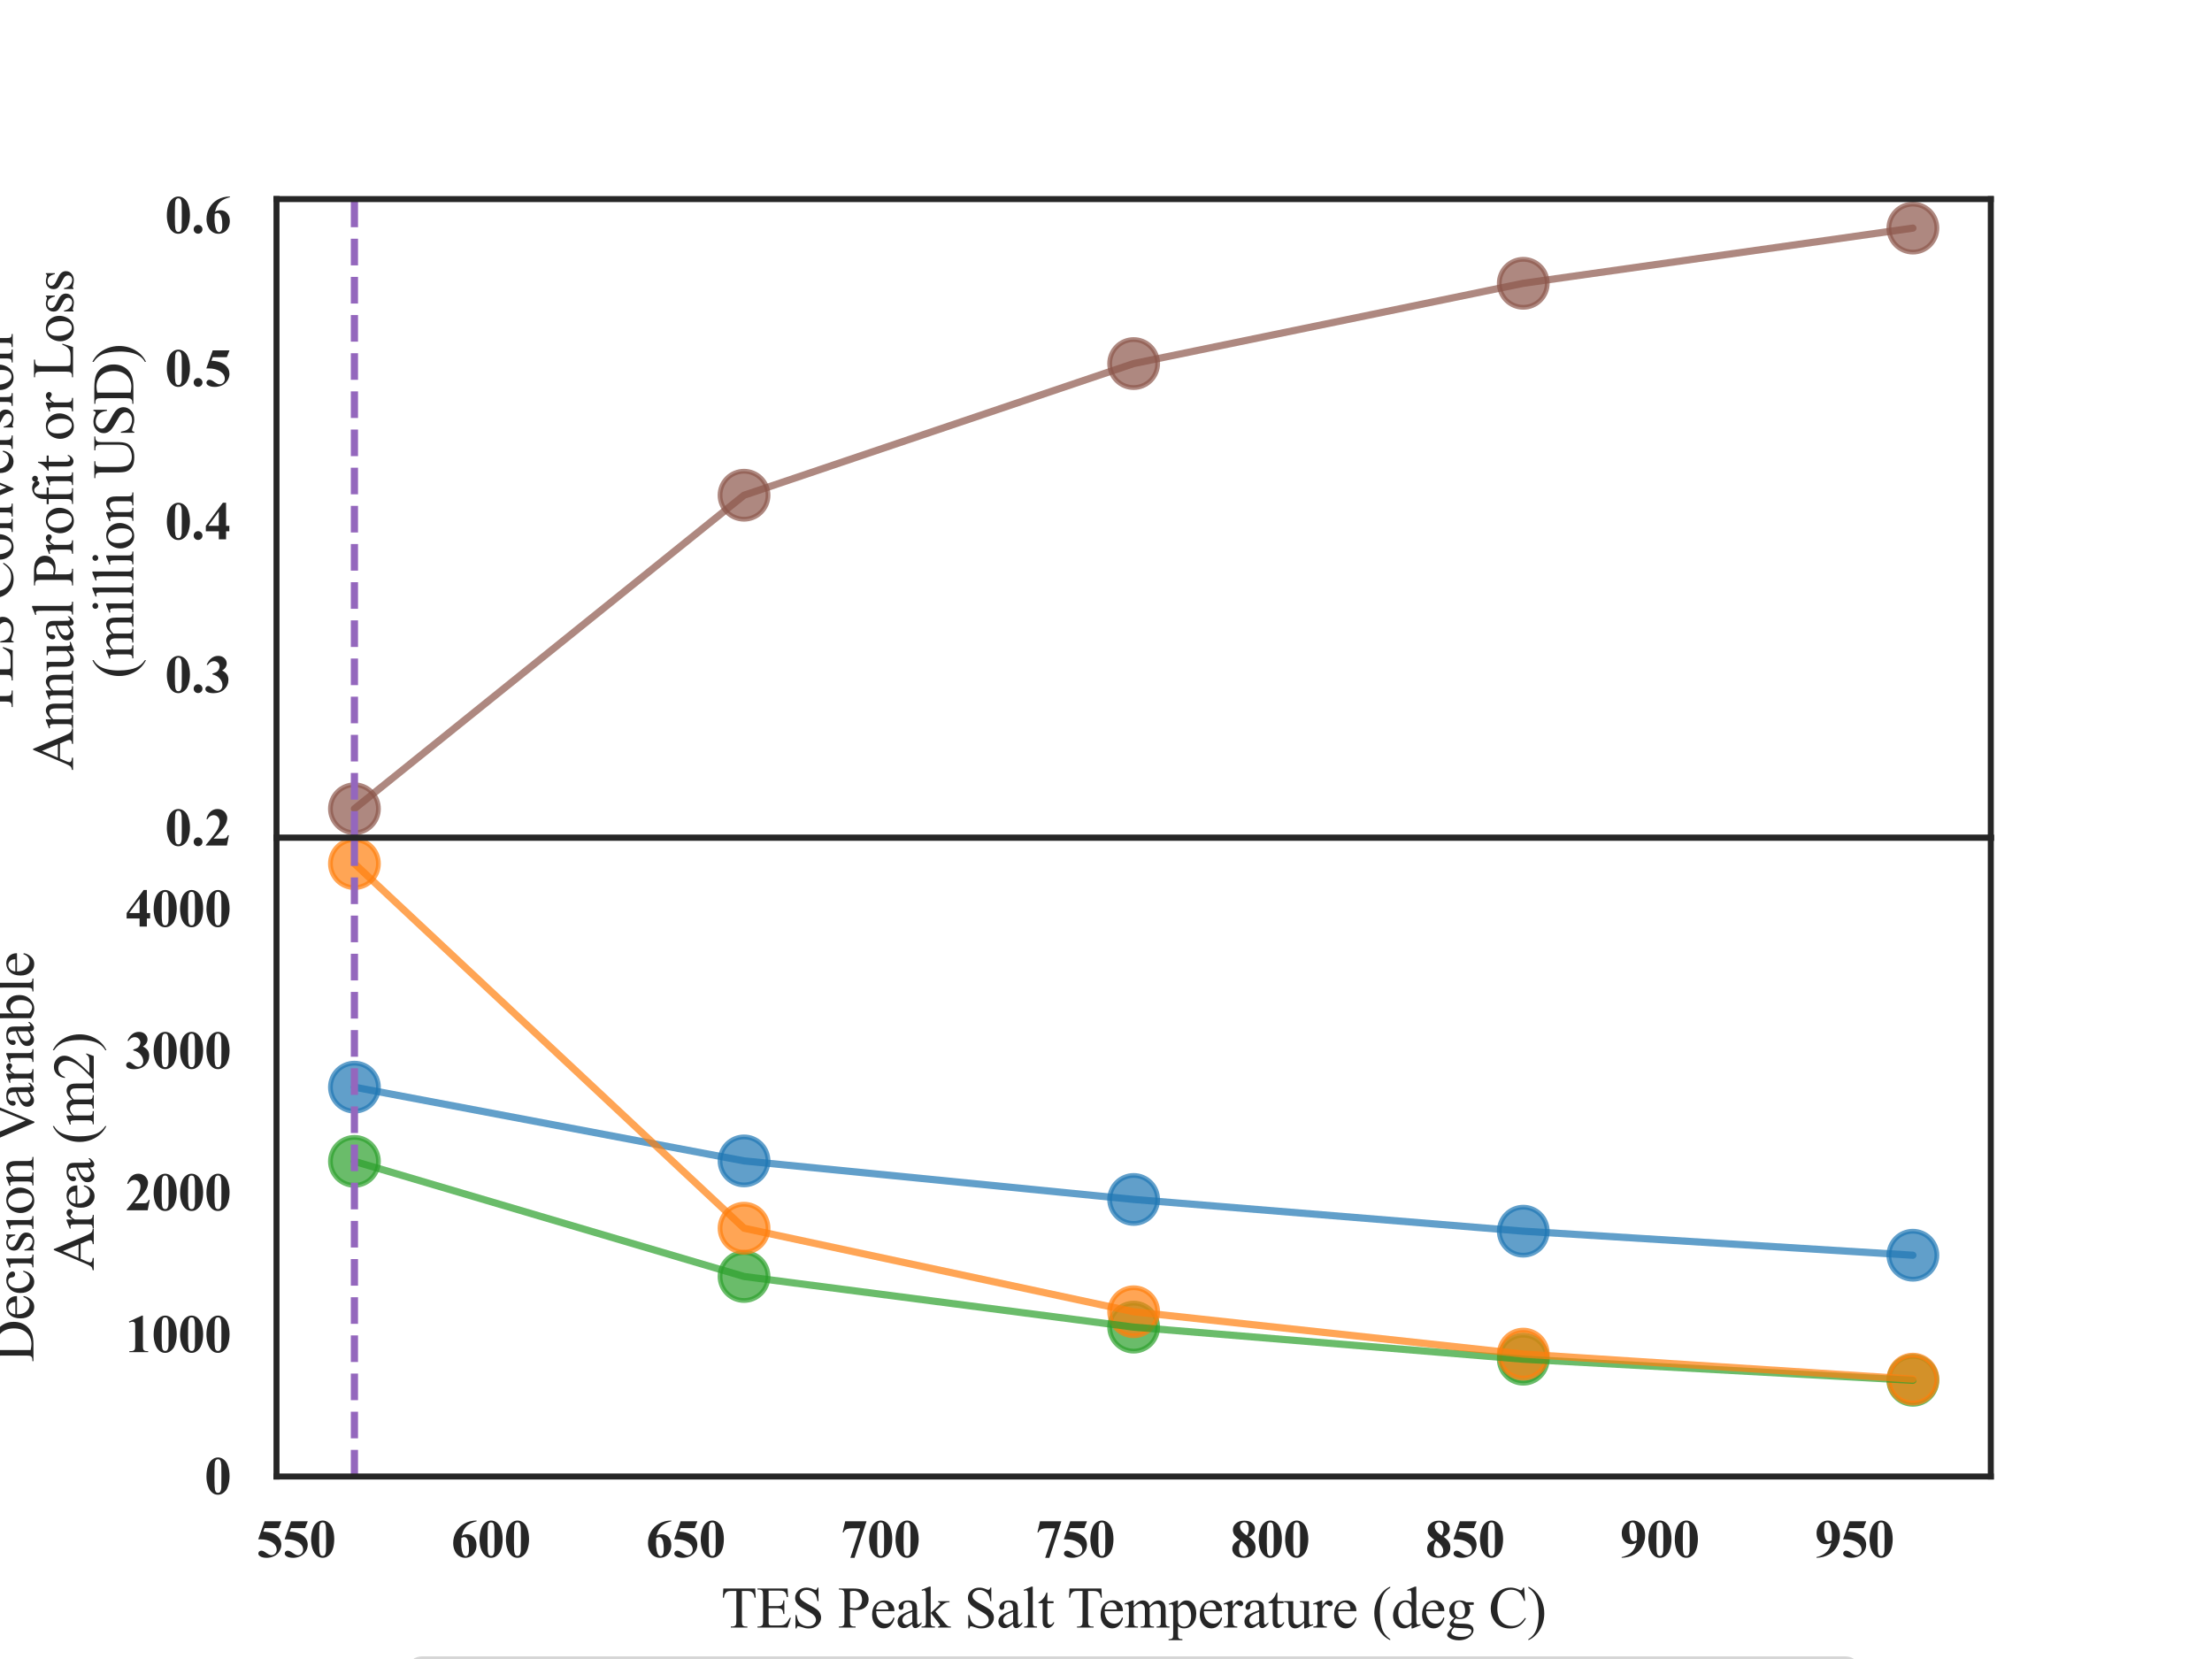 <?xml version="1.0" encoding="utf-8" standalone="no"?>
<!DOCTYPE svg PUBLIC "-//W3C//DTD SVG 1.1//EN"
  "http://www.w3.org/Graphics/SVG/1.1/DTD/svg11.dtd">
<svg xmlns:xlink="http://www.w3.org/1999/xlink" width="460.8pt" height="345.6pt" viewBox="0 0 460.8 345.6" xmlns="http://www.w3.org/2000/svg" version="1.1">
 <defs>
  <style type="text/css">*{stroke-linejoin: round; stroke-linecap: butt}</style>
 </defs>
 <g id="figure_1">
  <g id="patch_1">
   <path d="M 0 345.6 
L 460.8 345.6 
L 460.8 0 
L 0 0 
z
" style="fill: #ffffff"/>
  </g>
  <g id="axes_1">
   <g id="patch_2">
    <path d="M 57.6 174.528 
L 414.72 174.528 
L 414.72 41.472 
L 57.6 41.472 
z
" style="fill: #ffffff"/>
   </g>
   <g id="matplotlib.axis_1">
    <g id="xtick_1"/>
    <g id="xtick_2"/>
    <g id="xtick_3"/>
    <g id="xtick_4"/>
    <g id="xtick_5"/>
    <g id="xtick_6"/>
    <g id="xtick_7"/>
    <g id="xtick_8"/>
    <g id="xtick_9"/>
   </g>
   <g id="matplotlib.axis_2">
    <g id="ytick_1">
     <g id="text_1">
      <!-- 0.2 -->
      <g style="fill: #262626" transform="translate(34.35 176.141) scale(0.11 -0.11)">
       <defs>
        <path id="TimesNewRomanPS-BoldMT-30" d="M 2966 2119 
Q 2966 1484 2788 934 
Q 2681 597 2501 381 
Q 2322 166 2094 39 
Q 1866 -88 1597 -88 
Q 1291 -88 1044 68 
Q 797 225 606 516 
Q 469 728 366 1081 
Q 231 1559 231 2069 
Q 231 2759 425 3338 
Q 584 3816 909 4070 
Q 1234 4325 1597 4325 
Q 1966 4325 2286 4073 
Q 2606 3822 2756 3397 
Q 2966 2813 2966 2119 
z
M 2003 2125 
Q 2003 3238 1991 3422 
Q 1959 3856 1841 4009 
Q 1763 4109 1588 4109 
Q 1453 4109 1375 4034 
Q 1259 3925 1218 3648 
Q 1178 3372 1178 1719 
Q 1178 819 1241 513 
Q 1288 291 1375 216 
Q 1463 141 1606 141 
Q 1763 141 1841 241 
Q 1972 416 1991 781 
L 2003 2125 
z
" transform="scale(0.016)"/>
        <path id="TimesNewRomanPS-BoldMT-2e" d="M 800 963 
Q 1019 963 1170 809 
Q 1322 656 1322 441 
Q 1322 225 1169 73 
Q 1016 -78 800 -78 
Q 584 -78 432 73 
Q 281 225 281 441 
Q 281 656 432 809 
Q 584 963 800 963 
z
" transform="scale(0.016)"/>
        <path id="TimesNewRomanPS-BoldMT-32" d="M 2650 0 
L 156 0 
L 156 69 
Q 1303 1434 1548 1906 
Q 1794 2378 1794 2828 
Q 1794 3156 1591 3373 
Q 1388 3591 1094 3591 
Q 613 3591 347 3109 
L 231 3150 
Q 400 3750 744 4037 
Q 1088 4325 1538 4325 
Q 1859 4325 2125 4175 
Q 2391 4025 2541 3764 
Q 2691 3503 2691 3275 
Q 2691 2859 2459 2431 
Q 2144 1853 1081 819 
L 1997 819 
Q 2334 819 2436 847 
Q 2538 875 2603 942 
Q 2669 1009 2775 1225 
L 2888 1225 
L 2650 0 
z
" transform="scale(0.016)"/>
       </defs>
       <use xlink:href="#TimesNewRomanPS-BoldMT-30"/>
       <use xlink:href="#TimesNewRomanPS-BoldMT-2e" x="50"/>
       <use xlink:href="#TimesNewRomanPS-BoldMT-32" x="75"/>
      </g>
     </g>
    </g>
    <g id="ytick_2">
     <g id="text_2">
      <!-- 0.3 -->
      <g style="fill: #262626" transform="translate(34.35 144.243) scale(0.11 -0.11)">
       <defs>
        <path id="TimesNewRomanPS-BoldMT-33" d="M 947 2125 
L 947 2234 
Q 1303 2338 1440 2427 
Q 1578 2516 1678 2698 
Q 1778 2881 1778 3069 
Q 1778 3328 1589 3514 
Q 1400 3700 1119 3700 
Q 681 3700 375 3238 
L 259 3278 
Q 484 3800 836 4062 
Q 1188 4325 1619 4325 
Q 2059 4325 2345 4056 
Q 2631 3788 2631 3428 
Q 2631 3194 2498 2976 
Q 2366 2759 2081 2594 
Q 2447 2416 2639 2155 
Q 2831 1894 2831 1500 
Q 2831 838 2351 373 
Q 1872 -91 1066 -91 
Q 528 -91 281 88 
Q 103 213 103 409 
Q 103 553 206 654 
Q 309 756 444 756 
Q 547 756 638 713 
Q 688 688 992 439 
Q 1297 191 1563 191 
Q 1794 191 1959 373 
Q 2125 556 2125 838 
Q 2125 1266 1825 1627 
Q 1525 1988 947 2125 
z
" transform="scale(0.016)"/>
       </defs>
       <use xlink:href="#TimesNewRomanPS-BoldMT-30"/>
       <use xlink:href="#TimesNewRomanPS-BoldMT-2e" x="50"/>
       <use xlink:href="#TimesNewRomanPS-BoldMT-33" x="75"/>
      </g>
     </g>
    </g>
    <g id="ytick_3">
     <g id="text_3">
      <!-- 0.4 -->
      <g style="fill: #262626" transform="translate(34.35 112.345) scale(0.11 -0.11)">
       <defs>
        <path id="TimesNewRomanPS-BoldMT-34" d="M 159 1597 
L 2172 4325 
L 2553 4325 
L 2553 1597 
L 2941 1597 
L 2941 950 
L 2553 950 
L 2553 0 
L 1694 0 
L 1694 950 
L 159 950 
L 159 1597 
z
M 463 1597 
L 1694 1597 
L 1694 3269 
L 463 1597 
z
" transform="scale(0.016)"/>
       </defs>
       <use xlink:href="#TimesNewRomanPS-BoldMT-30"/>
       <use xlink:href="#TimesNewRomanPS-BoldMT-2e" x="50"/>
       <use xlink:href="#TimesNewRomanPS-BoldMT-34" x="75"/>
      </g>
     </g>
    </g>
    <g id="ytick_4">
     <g id="text_4">
      <!-- 0.5 -->
      <g style="fill: #262626" transform="translate(34.35 80.446) scale(0.11 -0.11)">
       <defs>
        <path id="TimesNewRomanPS-BoldMT-35" d="M 975 4238 
L 2959 4238 
L 2644 3431 
L 975 3431 
L 816 3009 
Q 1894 2969 2475 2472 
Q 2953 2063 2953 1453 
Q 2953 1063 2731 689 
Q 2509 316 2106 114 
Q 1703 -88 1222 -88 
Q 703 -88 425 106 
Q 231 244 231 419 
Q 231 553 332 656 
Q 434 759 569 759 
Q 691 759 816 709 
Q 941 659 1244 447 
Q 1434 316 1572 266 
Q 1669 228 1791 228 
Q 2047 228 2226 415 
Q 2406 603 2406 866 
Q 2406 1416 1856 1759 
Q 1306 2103 469 2103 
Q 384 2103 216 2100 
L 975 4238 
z
" transform="scale(0.016)"/>
       </defs>
       <use xlink:href="#TimesNewRomanPS-BoldMT-30"/>
       <use xlink:href="#TimesNewRomanPS-BoldMT-2e" x="50"/>
       <use xlink:href="#TimesNewRomanPS-BoldMT-35" x="75"/>
      </g>
     </g>
    </g>
    <g id="ytick_5">
     <g id="text_5">
      <!-- 0.6 -->
      <g style="fill: #262626" transform="translate(34.35 48.548) scale(0.11 -0.11)">
       <defs>
        <path id="TimesNewRomanPS-BoldMT-36" d="M 3006 4325 
L 3006 4238 
Q 2441 4094 2098 3867 
Q 1756 3641 1557 3317 
Q 1359 2994 1250 2516 
Q 1388 2609 1478 2638 
Q 1681 2700 1888 2700 
Q 2363 2700 2680 2354 
Q 2997 2009 2997 1413 
Q 2997 994 2825 644 
Q 2653 294 2337 103 
Q 2022 -88 1663 -88 
Q 1272 -88 940 126 
Q 609 341 423 753 
Q 238 1166 238 1650 
Q 238 2363 580 2977 
Q 922 3591 1551 3955 
Q 2181 4319 3006 4325 
z
M 1209 2263 
Q 1184 1831 1184 1631 
Q 1184 1200 1267 797 
Q 1350 394 1494 231 
Q 1597 116 1738 116 
Q 1881 116 1993 283 
Q 2106 450 2106 963 
Q 2106 1825 1897 2153 
Q 1763 2366 1534 2366 
Q 1409 2366 1209 2263 
z
" transform="scale(0.016)"/>
       </defs>
       <use xlink:href="#TimesNewRomanPS-BoldMT-30"/>
       <use xlink:href="#TimesNewRomanPS-BoldMT-2e" x="50"/>
       <use xlink:href="#TimesNewRomanPS-BoldMT-36" x="75"/>
      </g>
     </g>
    </g>
    <g id="text_6">
     <!-- TES Conversion  -->
     <g style="fill: #262626" transform="translate(2.651 149.332) rotate(-90) scale(0.12 -0.12)">
      <defs>
       <path id="TimesNewRomanPSMT-54" d="M 3703 4238 
L 3750 3244 
L 3631 3244 
Q 3597 3506 3538 3619 
Q 3441 3800 3280 3886 
Q 3119 3972 2856 3972 
L 2259 3972 
L 2259 734 
Q 2259 344 2344 247 
Q 2463 116 2709 116 
L 2856 116 
L 2856 0 
L 1059 0 
L 1059 116 
L 1209 116 
Q 1478 116 1591 278 
Q 1659 378 1659 734 
L 1659 3972 
L 1150 3972 
Q 853 3972 728 3928 
Q 566 3869 450 3700 
Q 334 3531 313 3244 
L 194 3244 
L 244 4238 
L 3703 4238 
z
" transform="scale(0.016)"/>
       <path id="TimesNewRomanPSMT-45" d="M 1338 4006 
L 1338 2331 
L 2269 2331 
Q 2631 2331 2753 2441 
Q 2916 2584 2934 2947 
L 3050 2947 
L 3050 1472 
L 2934 1472 
Q 2891 1781 2847 1869 
Q 2791 1978 2662 2040 
Q 2534 2103 2269 2103 
L 1338 2103 
L 1338 706 
Q 1338 425 1363 364 
Q 1388 303 1450 267 
Q 1513 231 1688 231 
L 2406 231 
Q 2766 231 2928 281 
Q 3091 331 3241 478 
Q 3434 672 3638 1063 
L 3763 1063 
L 3397 0 
L 131 0 
L 131 116 
L 281 116 
Q 431 116 566 188 
Q 666 238 702 338 
Q 738 438 738 747 
L 738 3500 
Q 738 3903 656 3997 
Q 544 4122 281 4122 
L 131 4122 
L 131 4238 
L 3397 4238 
L 3444 3309 
L 3322 3309 
Q 3256 3644 3176 3769 
Q 3097 3894 2941 3959 
Q 2816 4006 2500 4006 
L 1338 4006 
z
" transform="scale(0.016)"/>
       <path id="TimesNewRomanPSMT-53" d="M 2934 4334 
L 2934 2869 
L 2819 2869 
Q 2763 3291 2617 3541 
Q 2472 3791 2203 3937 
Q 1934 4084 1647 4084 
Q 1322 4084 1109 3886 
Q 897 3688 897 3434 
Q 897 3241 1031 3081 
Q 1225 2847 1953 2456 
Q 2547 2138 2764 1967 
Q 2981 1797 3098 1565 
Q 3216 1334 3216 1081 
Q 3216 600 2842 251 
Q 2469 -97 1881 -97 
Q 1697 -97 1534 -69 
Q 1438 -53 1133 45 
Q 828 144 747 144 
Q 669 144 623 97 
Q 578 50 556 -97 
L 441 -97 
L 441 1356 
L 556 1356 
Q 638 900 775 673 
Q 913 447 1195 297 
Q 1478 147 1816 147 
Q 2206 147 2432 353 
Q 2659 559 2659 841 
Q 2659 997 2573 1156 
Q 2488 1316 2306 1453 
Q 2184 1547 1640 1851 
Q 1097 2156 867 2337 
Q 638 2519 519 2737 
Q 400 2956 400 3219 
Q 400 3675 750 4004 
Q 1100 4334 1641 4334 
Q 1978 4334 2356 4169 
Q 2531 4091 2603 4091 
Q 2684 4091 2736 4139 
Q 2788 4188 2819 4334 
L 2934 4334 
z
" transform="scale(0.016)"/>
       <path id="TimesNewRomanPSMT-20" transform="scale(0.016)"/>
       <path id="TimesNewRomanPSMT-43" d="M 3853 4334 
L 3950 2894 
L 3853 2894 
Q 3659 3541 3300 3825 
Q 2941 4109 2438 4109 
Q 2016 4109 1675 3895 
Q 1334 3681 1139 3212 
Q 944 2744 944 2047 
Q 944 1472 1128 1050 
Q 1313 628 1683 403 
Q 2053 178 2528 178 
Q 2941 178 3256 354 
Q 3572 531 3950 1056 
L 4047 994 
Q 3728 428 3303 165 
Q 2878 -97 2294 -97 
Q 1241 -97 663 684 
Q 231 1266 231 2053 
Q 231 2688 515 3219 
Q 800 3750 1298 4042 
Q 1797 4334 2388 4334 
Q 2847 4334 3294 4109 
Q 3425 4041 3481 4041 
Q 3566 4041 3628 4100 
Q 3709 4184 3744 4334 
L 3853 4334 
z
" transform="scale(0.016)"/>
       <path id="TimesNewRomanPSMT-6f" d="M 1600 2947 
Q 2250 2947 2644 2453 
Q 2978 2031 2978 1484 
Q 2978 1100 2793 706 
Q 2609 313 2286 112 
Q 1963 -88 1566 -88 
Q 919 -88 538 428 
Q 216 863 216 1403 
Q 216 1797 411 2186 
Q 606 2575 925 2761 
Q 1244 2947 1600 2947 
z
M 1503 2744 
Q 1338 2744 1170 2645 
Q 1003 2547 900 2300 
Q 797 2053 797 1666 
Q 797 1041 1045 587 
Q 1294 134 1700 134 
Q 2003 134 2200 384 
Q 2397 634 2397 1244 
Q 2397 2006 2069 2444 
Q 1847 2744 1503 2744 
z
" transform="scale(0.016)"/>
       <path id="TimesNewRomanPSMT-6e" d="M 1034 2341 
Q 1538 2947 1994 2947 
Q 2228 2947 2397 2830 
Q 2566 2713 2666 2444 
Q 2734 2256 2734 1869 
L 2734 647 
Q 2734 375 2778 278 
Q 2813 200 2889 156 
Q 2966 113 3172 113 
L 3172 0 
L 1756 0 
L 1756 113 
L 1816 113 
Q 2016 113 2095 173 
Q 2175 234 2206 353 
Q 2219 400 2219 647 
L 2219 1819 
Q 2219 2209 2117 2386 
Q 2016 2563 1775 2563 
Q 1403 2563 1034 2156 
L 1034 647 
Q 1034 356 1069 288 
Q 1113 197 1189 155 
Q 1266 113 1500 113 
L 1500 0 
L 84 0 
L 84 113 
L 147 113 
Q 366 113 442 223 
Q 519 334 519 647 
L 519 1709 
Q 519 2225 495 2337 
Q 472 2450 423 2490 
Q 375 2531 294 2531 
Q 206 2531 84 2484 
L 38 2597 
L 900 2947 
L 1034 2947 
L 1034 2341 
z
" transform="scale(0.016)"/>
       <path id="TimesNewRomanPSMT-76" d="M 53 2863 
L 1400 2863 
L 1400 2747 
L 1313 2747 
Q 1191 2747 1127 2687 
Q 1063 2628 1063 2528 
Q 1063 2419 1128 2269 
L 1794 688 
L 2463 2328 
Q 2534 2503 2534 2594 
Q 2534 2638 2509 2666 
Q 2475 2713 2422 2730 
Q 2369 2747 2206 2747 
L 2206 2863 
L 3141 2863 
L 3141 2747 
Q 2978 2734 2916 2681 
Q 2806 2588 2719 2369 
L 1703 -88 
L 1575 -88 
L 553 2328 
Q 484 2497 421 2570 
Q 359 2644 263 2694 
Q 209 2722 53 2747 
L 53 2863 
z
" transform="scale(0.016)"/>
       <path id="TimesNewRomanPSMT-65" d="M 681 1784 
Q 678 1147 991 784 
Q 1303 422 1725 422 
Q 2006 422 2214 576 
Q 2422 731 2563 1106 
L 2659 1044 
Q 2594 616 2278 264 
Q 1963 -88 1488 -88 
Q 972 -88 605 314 
Q 238 716 238 1394 
Q 238 2128 614 2539 
Q 991 2950 1559 2950 
Q 2041 2950 2350 2633 
Q 2659 2316 2659 1784 
L 681 1784 
z
M 681 1966 
L 2006 1966 
Q 1991 2241 1941 2353 
Q 1863 2528 1708 2628 
Q 1553 2728 1384 2728 
Q 1125 2728 920 2526 
Q 716 2325 681 1966 
z
" transform="scale(0.016)"/>
       <path id="TimesNewRomanPSMT-72" d="M 1038 2947 
L 1038 2303 
Q 1397 2947 1775 2947 
Q 1947 2947 2059 2842 
Q 2172 2738 2172 2600 
Q 2172 2478 2090 2393 
Q 2009 2309 1897 2309 
Q 1788 2309 1652 2417 
Q 1516 2525 1450 2525 
Q 1394 2525 1328 2463 
Q 1188 2334 1038 2041 
L 1038 669 
Q 1038 431 1097 309 
Q 1138 225 1241 169 
Q 1344 113 1538 113 
L 1538 0 
L 72 0 
L 72 113 
Q 291 113 397 181 
Q 475 231 506 341 
Q 522 394 522 644 
L 522 1753 
Q 522 2253 501 2348 
Q 481 2444 426 2487 
Q 372 2531 291 2531 
Q 194 2531 72 2484 
L 41 2597 
L 906 2947 
L 1038 2947 
z
" transform="scale(0.016)"/>
       <path id="TimesNewRomanPSMT-73" d="M 2050 2947 
L 2050 1972 
L 1947 1972 
Q 1828 2431 1642 2597 
Q 1456 2763 1169 2763 
Q 950 2763 815 2647 
Q 681 2531 681 2391 
Q 681 2216 781 2091 
Q 878 1963 1175 1819 
L 1631 1597 
Q 2266 1288 2266 781 
Q 2266 391 1970 151 
Q 1675 -88 1309 -88 
Q 1047 -88 709 6 
Q 606 38 541 38 
Q 469 38 428 -44 
L 325 -44 
L 325 978 
L 428 978 
Q 516 541 762 319 
Q 1009 97 1316 97 
Q 1531 97 1667 223 
Q 1803 350 1803 528 
Q 1803 744 1651 891 
Q 1500 1038 1047 1263 
Q 594 1488 453 1669 
Q 313 1847 313 2119 
Q 313 2472 555 2709 
Q 797 2947 1181 2947 
Q 1350 2947 1591 2875 
Q 1750 2828 1803 2828 
Q 1853 2828 1881 2850 
Q 1909 2872 1947 2947 
L 2050 2947 
z
" transform="scale(0.016)"/>
       <path id="TimesNewRomanPSMT-69" d="M 928 4444 
Q 1059 4444 1151 4351 
Q 1244 4259 1244 4128 
Q 1244 3997 1151 3903 
Q 1059 3809 928 3809 
Q 797 3809 703 3903 
Q 609 3997 609 4128 
Q 609 4259 701 4351 
Q 794 4444 928 4444 
z
M 1188 2947 
L 1188 647 
Q 1188 378 1227 289 
Q 1266 200 1342 156 
Q 1419 113 1622 113 
L 1622 0 
L 231 0 
L 231 113 
Q 441 113 512 153 
Q 584 194 626 287 
Q 669 381 669 647 
L 669 1750 
Q 669 2216 641 2353 
Q 619 2453 572 2492 
Q 525 2531 444 2531 
Q 356 2531 231 2484 
L 188 2597 
L 1050 2947 
L 1188 2947 
z
" transform="scale(0.016)"/>
      </defs>
      <use xlink:href="#TimesNewRomanPSMT-54"/>
      <use xlink:href="#TimesNewRomanPSMT-45" x="61.084"/>
      <use xlink:href="#TimesNewRomanPSMT-53" x="122.168"/>
      <use xlink:href="#TimesNewRomanPSMT-20" x="177.783"/>
      <use xlink:href="#TimesNewRomanPSMT-43" x="202.783"/>
      <use xlink:href="#TimesNewRomanPSMT-6f" x="269.482"/>
      <use xlink:href="#TimesNewRomanPSMT-6e" x="319.482"/>
      <use xlink:href="#TimesNewRomanPSMT-76" x="369.482"/>
      <use xlink:href="#TimesNewRomanPSMT-65" x="419.482"/>
      <use xlink:href="#TimesNewRomanPSMT-72" x="463.867"/>
      <use xlink:href="#TimesNewRomanPSMT-73" x="497.168"/>
      <use xlink:href="#TimesNewRomanPSMT-69" x="536.084"/>
      <use xlink:href="#TimesNewRomanPSMT-6f" x="563.867"/>
      <use xlink:href="#TimesNewRomanPSMT-6e" x="613.867"/>
      <use xlink:href="#TimesNewRomanPSMT-20" x="663.867"/>
     </g>
     <!--  Annual Profit or Loss  -->
     <g style="fill: #262626" transform="translate(15.217 162.833) rotate(-90) scale(0.12 -0.12)">
      <defs>
       <path id="TimesNewRomanPSMT-41" d="M 2928 1419 
L 1288 1419 
L 1000 750 
Q 894 503 894 381 
Q 894 284 986 211 
Q 1078 138 1384 116 
L 1384 0 
L 50 0 
L 50 116 
Q 316 163 394 238 
Q 553 388 747 847 
L 2238 4334 
L 2347 4334 
L 3822 809 
Q 4000 384 4145 257 
Q 4291 131 4550 116 
L 4550 0 
L 2878 0 
L 2878 116 
Q 3131 128 3220 200 
Q 3309 272 3309 375 
Q 3309 513 3184 809 
L 2928 1419 
z
M 2841 1650 
L 2122 3363 
L 1384 1650 
L 2841 1650 
z
" transform="scale(0.016)"/>
       <path id="TimesNewRomanPSMT-75" d="M 2709 2863 
L 2709 1128 
Q 2709 631 2732 520 
Q 2756 409 2807 365 
Q 2859 322 2928 322 
Q 3025 322 3147 375 
L 3191 266 
L 2334 -88 
L 2194 -88 
L 2194 519 
Q 1825 119 1631 15 
Q 1438 -88 1222 -88 
Q 981 -88 804 51 
Q 628 191 559 409 
Q 491 628 491 1028 
L 491 2306 
Q 491 2509 447 2587 
Q 403 2666 317 2708 
Q 231 2750 6 2747 
L 6 2863 
L 1009 2863 
L 1009 947 
Q 1009 547 1148 422 
Q 1288 297 1484 297 
Q 1619 297 1789 381 
Q 1959 466 2194 703 
L 2194 2325 
Q 2194 2569 2105 2655 
Q 2016 2741 1734 2747 
L 1734 2863 
L 2709 2863 
z
" transform="scale(0.016)"/>
       <path id="TimesNewRomanPSMT-61" d="M 1822 413 
Q 1381 72 1269 19 
Q 1100 -59 909 -59 
Q 613 -59 420 144 
Q 228 347 228 678 
Q 228 888 322 1041 
Q 450 1253 767 1440 
Q 1084 1628 1822 1897 
L 1822 2009 
Q 1822 2438 1686 2597 
Q 1550 2756 1291 2756 
Q 1094 2756 978 2650 
Q 859 2544 859 2406 
L 866 2225 
Q 866 2081 792 2003 
Q 719 1925 600 1925 
Q 484 1925 411 2006 
Q 338 2088 338 2228 
Q 338 2497 613 2722 
Q 888 2947 1384 2947 
Q 1766 2947 2009 2819 
Q 2194 2722 2281 2516 
Q 2338 2381 2338 1966 
L 2338 994 
Q 2338 584 2353 492 
Q 2369 400 2405 369 
Q 2441 338 2488 338 
Q 2538 338 2575 359 
Q 2641 400 2828 588 
L 2828 413 
Q 2478 -56 2159 -56 
Q 2006 -56 1915 50 
Q 1825 156 1822 413 
z
M 1822 616 
L 1822 1706 
Q 1350 1519 1213 1441 
Q 966 1303 859 1153 
Q 753 1003 753 825 
Q 753 600 887 451 
Q 1022 303 1197 303 
Q 1434 303 1822 616 
z
" transform="scale(0.016)"/>
       <path id="TimesNewRomanPSMT-6c" d="M 1184 4444 
L 1184 647 
Q 1184 378 1223 290 
Q 1263 203 1344 158 
Q 1425 113 1647 113 
L 1647 0 
L 244 0 
L 244 113 
Q 441 113 512 153 
Q 584 194 625 287 
Q 666 381 666 647 
L 666 3247 
Q 666 3731 644 3842 
Q 622 3953 573 3993 
Q 525 4034 450 4034 
Q 369 4034 244 3984 
L 191 4094 
L 1044 4444 
L 1184 4444 
z
" transform="scale(0.016)"/>
       <path id="TimesNewRomanPSMT-50" d="M 1313 1984 
L 1313 750 
Q 1313 350 1400 253 
Q 1519 116 1759 116 
L 1922 116 
L 1922 0 
L 106 0 
L 106 116 
L 266 116 
Q 534 116 650 291 
Q 713 388 713 750 
L 713 3488 
Q 713 3888 628 3984 
Q 506 4122 266 4122 
L 106 4122 
L 106 4238 
L 1659 4238 
Q 2228 4238 2556 4120 
Q 2884 4003 3109 3725 
Q 3334 3447 3334 3066 
Q 3334 2547 2992 2222 
Q 2650 1897 2025 1897 
Q 1872 1897 1694 1919 
Q 1516 1941 1313 1984 
z
M 1313 2163 
Q 1478 2131 1606 2115 
Q 1734 2100 1825 2100 
Q 2150 2100 2386 2351 
Q 2622 2603 2622 3003 
Q 2622 3278 2509 3514 
Q 2397 3750 2190 3867 
Q 1984 3984 1722 3984 
Q 1563 3984 1313 3925 
L 1313 2163 
z
" transform="scale(0.016)"/>
       <path id="TimesNewRomanPSMT-66" d="M 1319 2638 
L 1319 756 
Q 1319 356 1406 250 
Q 1522 113 1716 113 
L 1975 113 
L 1975 0 
L 266 0 
L 266 113 
L 394 113 
Q 519 113 622 175 
Q 725 238 764 344 
Q 803 450 803 756 
L 803 2638 
L 247 2638 
L 247 2863 
L 803 2863 
L 803 3050 
Q 803 3478 940 3775 
Q 1078 4072 1361 4255 
Q 1644 4438 1997 4438 
Q 2325 4438 2600 4225 
Q 2781 4084 2781 3909 
Q 2781 3816 2700 3733 
Q 2619 3650 2525 3650 
Q 2453 3650 2373 3701 
Q 2294 3753 2178 3923 
Q 2063 4094 1966 4153 
Q 1869 4213 1750 4213 
Q 1606 4213 1506 4136 
Q 1406 4059 1362 3898 
Q 1319 3738 1319 3069 
L 1319 2863 
L 2056 2863 
L 2056 2638 
L 1319 2638 
z
" transform="scale(0.016)"/>
       <path id="TimesNewRomanPSMT-74" d="M 1031 3803 
L 1031 2863 
L 1700 2863 
L 1700 2644 
L 1031 2644 
L 1031 788 
Q 1031 509 1111 412 
Q 1191 316 1316 316 
Q 1419 316 1516 380 
Q 1613 444 1666 569 
L 1788 569 
Q 1678 263 1478 108 
Q 1278 -47 1066 -47 
Q 922 -47 784 33 
Q 647 113 581 261 
Q 516 409 516 719 
L 516 2644 
L 63 2644 
L 63 2747 
Q 234 2816 414 2980 
Q 594 3144 734 3369 
Q 806 3488 934 3803 
L 1031 3803 
z
" transform="scale(0.016)"/>
       <path id="TimesNewRomanPSMT-4c" d="M 3669 1172 
L 3772 1150 
L 3409 0 
L 128 0 
L 128 116 
L 288 116 
Q 556 116 672 291 
Q 738 391 738 753 
L 738 3488 
Q 738 3884 650 3984 
Q 528 4122 288 4122 
L 128 4122 
L 128 4238 
L 2047 4238 
L 2047 4122 
Q 1709 4125 1573 4059 
Q 1438 3994 1388 3894 
Q 1338 3794 1338 3416 
L 1338 753 
Q 1338 494 1388 397 
Q 1425 331 1503 300 
Q 1581 269 1991 269 
L 2300 269 
Q 2788 269 2984 341 
Q 3181 413 3343 595 
Q 3506 778 3669 1172 
z
" transform="scale(0.016)"/>
      </defs>
      <use xlink:href="#TimesNewRomanPSMT-20"/>
      <use xlink:href="#TimesNewRomanPSMT-41" x="19.5"/>
      <use xlink:href="#TimesNewRomanPSMT-6e" x="91.717"/>
      <use xlink:href="#TimesNewRomanPSMT-6e" x="141.717"/>
      <use xlink:href="#TimesNewRomanPSMT-75" x="191.717"/>
      <use xlink:href="#TimesNewRomanPSMT-61" x="241.717"/>
      <use xlink:href="#TimesNewRomanPSMT-6c" x="286.102"/>
      <use xlink:href="#TimesNewRomanPSMT-20" x="313.885"/>
      <use xlink:href="#TimesNewRomanPSMT-50" x="338.885"/>
      <use xlink:href="#TimesNewRomanPSMT-72" x="394.5"/>
      <use xlink:href="#TimesNewRomanPSMT-6f" x="427.801"/>
      <use xlink:href="#TimesNewRomanPSMT-66" x="477.801"/>
      <use xlink:href="#TimesNewRomanPSMT-69" x="511.102"/>
      <use xlink:href="#TimesNewRomanPSMT-74" x="538.885"/>
      <use xlink:href="#TimesNewRomanPSMT-20" x="566.668"/>
      <use xlink:href="#TimesNewRomanPSMT-6f" x="591.668"/>
      <use xlink:href="#TimesNewRomanPSMT-72" x="641.668"/>
      <use xlink:href="#TimesNewRomanPSMT-20" x="674.969"/>
      <use xlink:href="#TimesNewRomanPSMT-4c" x="699.969"/>
      <use xlink:href="#TimesNewRomanPSMT-6f" x="761.053"/>
      <use xlink:href="#TimesNewRomanPSMT-73" x="811.053"/>
      <use xlink:href="#TimesNewRomanPSMT-73" x="849.969"/>
      <use xlink:href="#TimesNewRomanPSMT-20" x="888.885"/>
     </g>
     <!--  (million USD) -->
     <g style="fill: #262626" transform="translate(27.783 144.333) rotate(-90) scale(0.12 -0.12)">
      <defs>
       <path id="TimesNewRomanPSMT-28" d="M 1988 -1253 
L 1988 -1369 
Q 1516 -1131 1200 -813 
Q 750 -359 506 256 
Q 263 872 263 1534 
Q 263 2503 741 3301 
Q 1219 4100 1988 4444 
L 1988 4313 
Q 1603 4100 1356 3731 
Q 1109 3363 987 2797 
Q 866 2231 866 1616 
Q 866 947 969 400 
Q 1050 -31 1165 -292 
Q 1281 -553 1476 -793 
Q 1672 -1034 1988 -1253 
z
" transform="scale(0.016)"/>
       <path id="TimesNewRomanPSMT-6d" d="M 1050 2338 
Q 1363 2650 1419 2697 
Q 1559 2816 1721 2881 
Q 1884 2947 2044 2947 
Q 2313 2947 2506 2790 
Q 2700 2634 2766 2338 
Q 3088 2713 3309 2830 
Q 3531 2947 3766 2947 
Q 3994 2947 4170 2830 
Q 4347 2713 4450 2447 
Q 4519 2266 4519 1878 
L 4519 647 
Q 4519 378 4559 278 
Q 4591 209 4675 161 
Q 4759 113 4950 113 
L 4950 0 
L 3538 0 
L 3538 113 
L 3597 113 
Q 3781 113 3884 184 
Q 3956 234 3988 344 
Q 4000 397 4000 647 
L 4000 1878 
Q 4000 2228 3916 2372 
Q 3794 2572 3525 2572 
Q 3359 2572 3192 2489 
Q 3025 2406 2788 2181 
L 2781 2147 
L 2788 2013 
L 2788 647 
Q 2788 353 2820 281 
Q 2853 209 2943 161 
Q 3034 113 3253 113 
L 3253 0 
L 1806 0 
L 1806 113 
Q 2044 113 2133 169 
Q 2222 225 2256 338 
Q 2272 391 2272 647 
L 2272 1878 
Q 2272 2228 2169 2381 
Q 2031 2581 1784 2581 
Q 1616 2581 1450 2491 
Q 1191 2353 1050 2181 
L 1050 647 
Q 1050 366 1089 281 
Q 1128 197 1204 155 
Q 1281 113 1516 113 
L 1516 0 
L 100 0 
L 100 113 
Q 297 113 375 155 
Q 453 197 493 289 
Q 534 381 534 647 
L 534 1741 
Q 534 2213 506 2350 
Q 484 2453 437 2492 
Q 391 2531 309 2531 
Q 222 2531 100 2484 
L 53 2597 
L 916 2947 
L 1050 2947 
L 1050 2338 
z
" transform="scale(0.016)"/>
       <path id="TimesNewRomanPSMT-55" d="M 3053 4122 
L 3053 4238 
L 4553 4238 
L 4553 4122 
L 4394 4122 
Q 4144 4122 4009 3913 
Q 3944 3816 3944 3463 
L 3944 1744 
Q 3944 1106 3817 754 
Q 3691 403 3320 151 
Q 2950 -100 2313 -100 
Q 1619 -100 1259 140 
Q 900 381 750 788 
Q 650 1066 650 1831 
L 650 3488 
Q 650 3878 542 4000 
Q 434 4122 194 4122 
L 34 4122 
L 34 4238 
L 1866 4238 
L 1866 4122 
L 1703 4122 
Q 1441 4122 1328 3956 
Q 1250 3844 1250 3488 
L 1250 1641 
Q 1250 1394 1295 1075 
Q 1341 756 1459 578 
Q 1578 400 1801 284 
Q 2025 169 2350 169 
Q 2766 169 3094 350 
Q 3422 531 3542 814 
Q 3663 1097 3663 1772 
L 3663 3488 
Q 3663 3884 3575 3984 
Q 3453 4122 3213 4122 
L 3053 4122 
z
" transform="scale(0.016)"/>
       <path id="TimesNewRomanPSMT-44" d="M 109 0 
L 109 116 
L 269 116 
Q 538 116 650 288 
Q 719 391 719 750 
L 719 3488 
Q 719 3884 631 3984 
Q 509 4122 269 4122 
L 109 4122 
L 109 4238 
L 1834 4238 
Q 2784 4238 3279 4022 
Q 3775 3806 4076 3303 
Q 4378 2800 4378 2141 
Q 4378 1256 3841 663 
Q 3238 0 2003 0 
L 109 0 
z
M 1319 306 
Q 1716 219 1984 219 
Q 2709 219 3187 728 
Q 3666 1238 3666 2109 
Q 3666 2988 3187 3494 
Q 2709 4000 1959 4000 
Q 1678 4000 1319 3909 
L 1319 306 
z
" transform="scale(0.016)"/>
       <path id="TimesNewRomanPSMT-29" d="M 144 4313 
L 144 4444 
Q 619 4209 934 3891 
Q 1381 3434 1625 2820 
Q 1869 2206 1869 1541 
Q 1869 572 1392 -226 
Q 916 -1025 144 -1369 
L 144 -1253 
Q 528 -1038 776 -670 
Q 1025 -303 1145 264 
Q 1266 831 1266 1447 
Q 1266 2113 1163 2663 
Q 1084 3094 967 3353 
Q 850 3613 656 3853 
Q 463 4094 144 4313 
z
" transform="scale(0.016)"/>
      </defs>
      <use xlink:href="#TimesNewRomanPSMT-20"/>
      <use xlink:href="#TimesNewRomanPSMT-28" x="25"/>
      <use xlink:href="#TimesNewRomanPSMT-6d" x="58.301"/>
      <use xlink:href="#TimesNewRomanPSMT-69" x="136.084"/>
      <use xlink:href="#TimesNewRomanPSMT-6c" x="163.867"/>
      <use xlink:href="#TimesNewRomanPSMT-6c" x="191.65"/>
      <use xlink:href="#TimesNewRomanPSMT-69" x="219.434"/>
      <use xlink:href="#TimesNewRomanPSMT-6f" x="247.217"/>
      <use xlink:href="#TimesNewRomanPSMT-6e" x="297.217"/>
      <use xlink:href="#TimesNewRomanPSMT-20" x="347.217"/>
      <use xlink:href="#TimesNewRomanPSMT-55" x="372.217"/>
      <use xlink:href="#TimesNewRomanPSMT-53" x="444.434"/>
      <use xlink:href="#TimesNewRomanPSMT-44" x="500.049"/>
      <use xlink:href="#TimesNewRomanPSMT-29" x="572.266"/>
     </g>
    </g>
   </g>
   <g id="PathCollection_1">
    <defs>
     <path id="m2a34390e24" d="M 0 5 
C 1.326 5 2.598 4.473 3.536 3.536 
C 4.473 2.598 5 1.326 5 0 
C 5 -1.326 4.473 -2.598 3.536 -3.536 
C 2.598 -4.473 1.326 -5 0 -5 
C -1.326 -5 -2.598 -4.473 -3.536 -3.536 
C -4.473 -2.598 -5 -1.326 -5 0 
C -5 1.326 -4.473 2.598 -3.536 3.536 
C -2.598 4.473 -1.326 5 0 5 
z
" style="stroke: #8c564b; stroke-opacity: 0.7"/>
    </defs>
    <g clip-path="url(#p14dfb08914)">
     <use xlink:href="#m2a34390e24" x="73.833" y="168.48" style="fill: #8c564b; fill-opacity: 0.7; stroke: #8c564b; stroke-opacity: 0.7"/>
     <use xlink:href="#m2a34390e24" x="154.996" y="103.165" style="fill: #8c564b; fill-opacity: 0.7; stroke: #8c564b; stroke-opacity: 0.7"/>
     <use xlink:href="#m2a34390e24" x="236.16" y="75.738" style="fill: #8c564b; fill-opacity: 0.7; stroke: #8c564b; stroke-opacity: 0.7"/>
     <use xlink:href="#m2a34390e24" x="317.324" y="59.017" style="fill: #8c564b; fill-opacity: 0.7; stroke: #8c564b; stroke-opacity: 0.7"/>
     <use xlink:href="#m2a34390e24" x="398.487" y="47.52" style="fill: #8c564b; fill-opacity: 0.7; stroke: #8c564b; stroke-opacity: 0.7"/>
    </g>
   </g>
   <g id="line2d_1">
    <path d="M 73.833 168.48 
L 154.996 103.165 
L 236.16 75.738 
L 317.324 59.017 
L 398.487 47.52 
" clip-path="url(#p14dfb08914)" style="fill: none; stroke: #8c564b; stroke-opacity: 0.7; stroke-width: 1.5; stroke-linecap: round"/>
   </g>
   <g id="line2d_2">
    <path d="M 73.833 174.528 
L 73.833 41.472 
" clip-path="url(#p14dfb08914)" style="fill: none; stroke-dasharray: 5.55,2.4; stroke-dashoffset: 0; stroke: #9467bd; stroke-width: 1.5"/>
   </g>
   <g id="patch_3">
    <path d="M 57.6 174.528 
L 57.6 41.472 
" style="fill: none; stroke: #262626; stroke-width: 1.25; stroke-linejoin: miter; stroke-linecap: square"/>
   </g>
   <g id="patch_4">
    <path d="M 414.72 174.528 
L 414.72 41.472 
" style="fill: none; stroke: #262626; stroke-width: 1.25; stroke-linejoin: miter; stroke-linecap: square"/>
   </g>
   <g id="patch_5">
    <path d="M 57.6 174.528 
L 414.72 174.528 
" style="fill: none; stroke: #262626; stroke-width: 1.25; stroke-linejoin: miter; stroke-linecap: square"/>
   </g>
   <g id="patch_6">
    <path d="M 57.6 41.472 
L 414.72 41.472 
" style="fill: none; stroke: #262626; stroke-width: 1.25; stroke-linejoin: miter; stroke-linecap: square"/>
   </g>
  </g>
  <g id="axes_2">
   <g id="patch_7">
    <path d="M 57.6 307.584 
L 414.72 307.584 
L 414.72 174.528 
L 57.6 174.528 
z
" style="fill: #ffffff"/>
   </g>
   <g id="matplotlib.axis_3">
    <g id="xtick_10">
     <g id="text_7">
      <!-- 550 -->
      <g style="fill: #262626" transform="translate(53.408 324.368) scale(0.11 -0.11)">
       <use xlink:href="#TimesNewRomanPS-BoldMT-35"/>
       <use xlink:href="#TimesNewRomanPS-BoldMT-35" x="50"/>
       <use xlink:href="#TimesNewRomanPS-BoldMT-30" x="100"/>
      </g>
     </g>
    </g>
    <g id="xtick_11">
     <g id="text_8">
      <!-- 600 -->
      <g style="fill: #262626" transform="translate(93.99 324.368) scale(0.11 -0.11)">
       <use xlink:href="#TimesNewRomanPS-BoldMT-36"/>
       <use xlink:href="#TimesNewRomanPS-BoldMT-30" x="50"/>
       <use xlink:href="#TimesNewRomanPS-BoldMT-30" x="100"/>
      </g>
     </g>
    </g>
    <g id="xtick_12">
     <g id="text_9">
      <!-- 650 -->
      <g style="fill: #262626" transform="translate(134.572 324.368) scale(0.11 -0.11)">
       <use xlink:href="#TimesNewRomanPS-BoldMT-36"/>
       <use xlink:href="#TimesNewRomanPS-BoldMT-35" x="50"/>
       <use xlink:href="#TimesNewRomanPS-BoldMT-30" x="100"/>
      </g>
     </g>
    </g>
    <g id="xtick_13">
     <g id="text_10">
      <!-- 700 -->
      <g style="fill: #262626" transform="translate(175.154 324.368) scale(0.11 -0.11)">
       <defs>
        <path id="TimesNewRomanPS-BoldMT-37" d="M 1134 -88 
L 2288 3409 
L 1409 3409 
Q 894 3409 634 3275 
Q 453 3181 334 2922 
L 216 2922 
L 522 4238 
L 3047 4238 
L 1625 -88 
L 1134 -88 
z
" transform="scale(0.016)"/>
       </defs>
       <use xlink:href="#TimesNewRomanPS-BoldMT-37"/>
       <use xlink:href="#TimesNewRomanPS-BoldMT-30" x="50"/>
       <use xlink:href="#TimesNewRomanPS-BoldMT-30" x="100"/>
      </g>
     </g>
    </g>
    <g id="xtick_14">
     <g id="text_11">
      <!-- 750 -->
      <g style="fill: #262626" transform="translate(215.735 324.368) scale(0.11 -0.11)">
       <use xlink:href="#TimesNewRomanPS-BoldMT-37"/>
       <use xlink:href="#TimesNewRomanPS-BoldMT-35" x="50"/>
       <use xlink:href="#TimesNewRomanPS-BoldMT-30" x="100"/>
      </g>
     </g>
    </g>
    <g id="xtick_15">
     <g id="text_12">
      <!-- 800 -->
      <g style="fill: #262626" transform="translate(256.317 324.368) scale(0.11 -0.11)">
       <defs>
        <path id="TimesNewRomanPS-BoldMT-38" d="M 2181 2394 
Q 2628 2066 2801 1783 
Q 2975 1500 2975 1134 
Q 2975 622 2589 267 
Q 2203 -88 1541 -88 
Q 913 -88 569 221 
Q 225 531 225 978 
Q 225 1319 423 1575 
Q 622 1831 1084 2044 
Q 581 2428 439 2672 
Q 297 2916 297 3238 
Q 297 3663 658 3986 
Q 1019 4309 1647 4309 
Q 2253 4309 2579 4023 
Q 2906 3738 2906 3338 
Q 2906 3038 2729 2808 
Q 2553 2578 2181 2394 
z
M 1944 2553 
Q 2059 2709 2115 2903 
Q 2172 3097 2172 3328 
Q 2172 3734 1997 3950 
Q 1866 4116 1634 4116 
Q 1425 4116 1278 3964 
Q 1131 3813 1131 3588 
Q 1131 3359 1295 3114 
Q 1459 2869 1944 2553 
z
M 1319 1894 
Q 1222 1806 1181 1734 
Q 1119 1625 1069 1415 
Q 1019 1206 1019 978 
Q 1019 684 1094 486 
Q 1169 288 1308 200 
Q 1447 113 1594 113 
Q 1822 113 1978 280 
Q 2134 447 2134 738 
Q 2134 1344 1319 1894 
z
" transform="scale(0.016)"/>
       </defs>
       <use xlink:href="#TimesNewRomanPS-BoldMT-38"/>
       <use xlink:href="#TimesNewRomanPS-BoldMT-30" x="50"/>
       <use xlink:href="#TimesNewRomanPS-BoldMT-30" x="100"/>
      </g>
     </g>
    </g>
    <g id="xtick_16">
     <g id="text_13">
      <!-- 850 -->
      <g style="fill: #262626" transform="translate(296.899 324.368) scale(0.11 -0.11)">
       <use xlink:href="#TimesNewRomanPS-BoldMT-38"/>
       <use xlink:href="#TimesNewRomanPS-BoldMT-35" x="50"/>
       <use xlink:href="#TimesNewRomanPS-BoldMT-30" x="100"/>
      </g>
     </g>
    </g>
    <g id="xtick_17">
     <g id="text_14">
      <!-- 900 -->
      <g style="fill: #262626" transform="translate(337.481 324.368) scale(0.11 -0.11)">
       <defs>
        <path id="TimesNewRomanPS-BoldMT-39" d="M 197 -88 
L 197 0 
Q 716 119 1077 350 
Q 1438 581 1648 922 
Q 1859 1263 1944 1706 
Q 1750 1606 1614 1567 
Q 1478 1528 1328 1528 
Q 847 1528 526 1875 
Q 206 2222 206 2825 
Q 206 3244 379 3592 
Q 553 3941 875 4133 
Q 1197 4325 1544 4325 
Q 1916 4325 2247 4112 
Q 2578 3900 2775 3497 
Q 2972 3094 2972 2578 
Q 2972 1909 2651 1296 
Q 2331 684 1697 314 
Q 1063 -56 197 -88 
z
M 1991 1969 
Q 2022 2319 2022 2584 
Q 2022 3153 1891 3644 
Q 1816 3916 1669 4044 
Q 1591 4113 1466 4113 
Q 1309 4113 1222 3978 
Q 1100 3794 1100 3275 
Q 1100 2409 1306 2081 
Q 1441 1869 1669 1869 
Q 1791 1869 1991 1969 
z
" transform="scale(0.016)"/>
       </defs>
       <use xlink:href="#TimesNewRomanPS-BoldMT-39"/>
       <use xlink:href="#TimesNewRomanPS-BoldMT-30" x="50"/>
       <use xlink:href="#TimesNewRomanPS-BoldMT-30" x="100"/>
      </g>
     </g>
    </g>
    <g id="xtick_18">
     <g id="text_15">
      <!-- 950 -->
      <g style="fill: #262626" transform="translate(378.063 324.368) scale(0.11 -0.11)">
       <use xlink:href="#TimesNewRomanPS-BoldMT-39"/>
       <use xlink:href="#TimesNewRomanPS-BoldMT-35" x="50"/>
       <use xlink:href="#TimesNewRomanPS-BoldMT-30" x="100"/>
      </g>
     </g>
    </g>
    <g id="text_16">
     <!-- TES Peak Salt Temperature (deg C) -->
     <g style="fill: #262626" transform="translate(150.213 339.054) scale(0.12 -0.12)">
      <defs>
       <path id="TimesNewRomanPSMT-6b" d="M 1047 4444 
L 1047 1594 
L 1775 2259 
Q 2006 2472 2044 2528 
Q 2069 2566 2069 2603 
Q 2069 2666 2017 2711 
Q 1966 2756 1847 2763 
L 1847 2863 
L 3091 2863 
L 3091 2763 
Q 2834 2756 2664 2684 
Q 2494 2613 2291 2428 
L 1556 1750 
L 2291 822 
Q 2597 438 2703 334 
Q 2853 188 2966 144 
Q 3044 113 3238 113 
L 3238 0 
L 1847 0 
L 1847 113 
Q 1966 116 2008 148 
Q 2050 181 2050 241 
Q 2050 313 1925 472 
L 1047 1594 
L 1047 644 
Q 1047 366 1086 278 
Q 1125 191 1197 153 
Q 1269 116 1509 113 
L 1509 0 
L 53 0 
L 53 113 
Q 272 113 381 166 
Q 447 200 481 272 
Q 528 375 528 628 
L 528 3234 
Q 528 3731 506 3842 
Q 484 3953 434 3995 
Q 384 4038 303 4038 
Q 238 4038 106 3984 
L 53 4094 
L 903 4444 
L 1047 4444 
z
" transform="scale(0.016)"/>
       <path id="TimesNewRomanPSMT-70" d="M -6 2578 
L 875 2934 
L 994 2934 
L 994 2266 
Q 1216 2644 1439 2795 
Q 1663 2947 1909 2947 
Q 2341 2947 2628 2609 
Q 2981 2197 2981 1534 
Q 2981 794 2556 309 
Q 2206 -88 1675 -88 
Q 1444 -88 1275 -22 
Q 1150 25 994 166 
L 994 -706 
Q 994 -1000 1030 -1079 
Q 1066 -1159 1155 -1206 
Q 1244 -1253 1478 -1253 
L 1478 -1369 
L -22 -1369 
L -22 -1253 
L 56 -1253 
Q 228 -1256 350 -1188 
Q 409 -1153 442 -1076 
Q 475 -1000 475 -688 
L 475 2019 
Q 475 2297 450 2372 
Q 425 2447 370 2484 
Q 316 2522 222 2522 
Q 147 2522 31 2478 
L -6 2578 
z
M 994 2081 
L 994 1013 
Q 994 666 1022 556 
Q 1066 375 1236 237 
Q 1406 100 1666 100 
Q 1978 100 2172 344 
Q 2425 663 2425 1241 
Q 2425 1897 2138 2250 
Q 1938 2494 1663 2494 
Q 1513 2494 1366 2419 
Q 1253 2363 994 2081 
z
" transform="scale(0.016)"/>
       <path id="TimesNewRomanPSMT-64" d="M 2222 322 
Q 2013 103 1813 7 
Q 1613 -88 1381 -88 
Q 913 -88 563 304 
Q 213 697 213 1313 
Q 213 1928 600 2439 
Q 988 2950 1597 2950 
Q 1975 2950 2222 2709 
L 2222 3238 
Q 2222 3728 2198 3840 
Q 2175 3953 2125 3993 
Q 2075 4034 2000 4034 
Q 1919 4034 1784 3984 
L 1744 4094 
L 2597 4444 
L 2738 4444 
L 2738 1134 
Q 2738 631 2761 520 
Q 2784 409 2836 365 
Q 2888 322 2956 322 
Q 3041 322 3181 375 
L 3216 266 
L 2366 -88 
L 2222 -88 
L 2222 322 
z
M 2222 541 
L 2222 2016 
Q 2203 2228 2109 2403 
Q 2016 2578 1861 2667 
Q 1706 2756 1559 2756 
Q 1284 2756 1069 2509 
Q 784 2184 784 1559 
Q 784 928 1059 592 
Q 1334 256 1672 256 
Q 1956 256 2222 541 
z
" transform="scale(0.016)"/>
       <path id="TimesNewRomanPSMT-67" d="M 966 1044 
Q 703 1172 562 1401 
Q 422 1631 422 1909 
Q 422 2334 742 2640 
Q 1063 2947 1563 2947 
Q 1972 2947 2272 2747 
L 2878 2747 
Q 3013 2747 3034 2739 
Q 3056 2731 3066 2713 
Q 3084 2684 3084 2613 
Q 3084 2531 3069 2500 
Q 3059 2484 3036 2475 
Q 3013 2466 2878 2466 
L 2506 2466 
Q 2681 2241 2681 1891 
Q 2681 1491 2375 1206 
Q 2069 922 1553 922 
Q 1341 922 1119 984 
Q 981 866 932 777 
Q 884 688 884 625 
Q 884 572 936 522 
Q 988 472 1138 450 
Q 1225 438 1575 428 
Q 2219 413 2409 384 
Q 2700 344 2873 169 
Q 3047 -6 3047 -263 
Q 3047 -616 2716 -925 
Q 2228 -1381 1444 -1381 
Q 841 -1381 425 -1109 
Q 191 -953 191 -784 
Q 191 -709 225 -634 
Q 278 -519 444 -313 
Q 466 -284 763 25 
Q 600 122 533 198 
Q 466 275 466 372 
Q 466 481 555 628 
Q 644 775 966 1044 
z
M 1509 2797 
Q 1278 2797 1122 2612 
Q 966 2428 966 2047 
Q 966 1553 1178 1281 
Q 1341 1075 1591 1075 
Q 1828 1075 1981 1253 
Q 2134 1431 2134 1813 
Q 2134 2309 1919 2591 
Q 1759 2797 1509 2797 
z
M 934 0 
Q 788 -159 713 -296 
Q 638 -434 638 -550 
Q 638 -700 819 -813 
Q 1131 -1006 1722 -1006 
Q 2284 -1006 2551 -807 
Q 2819 -609 2819 -384 
Q 2819 -222 2659 -153 
Q 2497 -84 2016 -72 
Q 1313 -53 934 0 
z
" transform="scale(0.016)"/>
      </defs>
      <use xlink:href="#TimesNewRomanPSMT-54"/>
      <use xlink:href="#TimesNewRomanPSMT-45" x="61.084"/>
      <use xlink:href="#TimesNewRomanPSMT-53" x="122.168"/>
      <use xlink:href="#TimesNewRomanPSMT-20" x="177.783"/>
      <use xlink:href="#TimesNewRomanPSMT-50" x="202.783"/>
      <use xlink:href="#TimesNewRomanPSMT-65" x="258.398"/>
      <use xlink:href="#TimesNewRomanPSMT-61" x="302.783"/>
      <use xlink:href="#TimesNewRomanPSMT-6b" x="347.168"/>
      <use xlink:href="#TimesNewRomanPSMT-20" x="397.168"/>
      <use xlink:href="#TimesNewRomanPSMT-53" x="422.168"/>
      <use xlink:href="#TimesNewRomanPSMT-61" x="477.783"/>
      <use xlink:href="#TimesNewRomanPSMT-6c" x="522.168"/>
      <use xlink:href="#TimesNewRomanPSMT-74" x="549.951"/>
      <use xlink:href="#TimesNewRomanPSMT-20" x="577.734"/>
      <use xlink:href="#TimesNewRomanPSMT-54" x="600.984"/>
      <use xlink:href="#TimesNewRomanPSMT-65" x="655.068"/>
      <use xlink:href="#TimesNewRomanPSMT-6d" x="699.453"/>
      <use xlink:href="#TimesNewRomanPSMT-70" x="777.236"/>
      <use xlink:href="#TimesNewRomanPSMT-65" x="827.236"/>
      <use xlink:href="#TimesNewRomanPSMT-72" x="871.621"/>
      <use xlink:href="#TimesNewRomanPSMT-61" x="904.922"/>
      <use xlink:href="#TimesNewRomanPSMT-74" x="949.307"/>
      <use xlink:href="#TimesNewRomanPSMT-75" x="977.09"/>
      <use xlink:href="#TimesNewRomanPSMT-72" x="1027.09"/>
      <use xlink:href="#TimesNewRomanPSMT-65" x="1060.391"/>
      <use xlink:href="#TimesNewRomanPSMT-20" x="1104.775"/>
      <use xlink:href="#TimesNewRomanPSMT-28" x="1129.775"/>
      <use xlink:href="#TimesNewRomanPSMT-64" x="1163.076"/>
      <use xlink:href="#TimesNewRomanPSMT-65" x="1213.076"/>
      <use xlink:href="#TimesNewRomanPSMT-67" x="1257.461"/>
      <use xlink:href="#TimesNewRomanPSMT-20" x="1307.461"/>
      <use xlink:href="#TimesNewRomanPSMT-43" x="1332.461"/>
      <use xlink:href="#TimesNewRomanPSMT-29" x="1399.16"/>
     </g>
    </g>
   </g>
   <g id="matplotlib.axis_4">
    <g id="ytick_6">
     <g id="text_17">
      <!-- 0 -->
      <g style="fill: #262626" transform="translate(42.6 311.226) scale(0.11 -0.11)">
       <use xlink:href="#TimesNewRomanPS-BoldMT-30"/>
      </g>
     </g>
    </g>
    <g id="ytick_7">
     <g id="text_18">
      <!-- 1000 -->
      <g style="fill: #262626" transform="translate(26.1 281.673) scale(0.11 -0.11)">
       <defs>
        <path id="TimesNewRomanPS-BoldMT-31" d="M 2084 4325 
L 2084 859 
Q 2084 469 2118 361 
Q 2153 253 2262 184 
Q 2372 116 2613 116 
L 2709 116 
L 2709 0 
L 478 0 
L 478 116 
L 591 116 
Q 863 116 978 178 
Q 1094 241 1134 350 
Q 1175 459 1175 859 
L 1175 3056 
Q 1175 3350 1147 3423 
Q 1119 3497 1042 3548 
Q 966 3600 866 3600 
Q 706 3600 478 3500 
L 422 3613 
L 1981 4325 
L 2084 4325 
z
" transform="scale(0.016)"/>
       </defs>
       <use xlink:href="#TimesNewRomanPS-BoldMT-31"/>
       <use xlink:href="#TimesNewRomanPS-BoldMT-30" x="50"/>
       <use xlink:href="#TimesNewRomanPS-BoldMT-30" x="100"/>
       <use xlink:href="#TimesNewRomanPS-BoldMT-30" x="150"/>
      </g>
     </g>
    </g>
    <g id="ytick_8">
     <g id="text_19">
      <!-- 2000 -->
      <g style="fill: #262626" transform="translate(26.1 252.12) scale(0.11 -0.11)">
       <use xlink:href="#TimesNewRomanPS-BoldMT-32"/>
       <use xlink:href="#TimesNewRomanPS-BoldMT-30" x="50"/>
       <use xlink:href="#TimesNewRomanPS-BoldMT-30" x="100"/>
       <use xlink:href="#TimesNewRomanPS-BoldMT-30" x="150"/>
      </g>
     </g>
    </g>
    <g id="ytick_9">
     <g id="text_20">
      <!-- 3000 -->
      <g style="fill: #262626" transform="translate(26.1 222.567) scale(0.11 -0.11)">
       <use xlink:href="#TimesNewRomanPS-BoldMT-33"/>
       <use xlink:href="#TimesNewRomanPS-BoldMT-30" x="50"/>
       <use xlink:href="#TimesNewRomanPS-BoldMT-30" x="100"/>
       <use xlink:href="#TimesNewRomanPS-BoldMT-30" x="150"/>
      </g>
     </g>
    </g>
    <g id="ytick_10">
     <g id="text_21">
      <!-- 4000 -->
      <g style="fill: #262626" transform="translate(26.1 193.014) scale(0.11 -0.11)">
       <use xlink:href="#TimesNewRomanPS-BoldMT-34"/>
       <use xlink:href="#TimesNewRomanPS-BoldMT-30" x="50"/>
       <use xlink:href="#TimesNewRomanPS-BoldMT-30" x="100"/>
       <use xlink:href="#TimesNewRomanPS-BoldMT-30" x="150"/>
      </g>
     </g>
    </g>
    <g id="text_22">
     <!-- Heat Transfer  -->
     <g style="fill: #262626" transform="translate(-5.599 275.388) rotate(-90) scale(0.12 -0.12)">
      <defs>
       <path id="TimesNewRomanPSMT-48" d="M 1316 2272 
L 3284 2272 
L 3284 3484 
Q 3284 3809 3244 3913 
Q 3213 3991 3113 4047 
Q 2978 4122 2828 4122 
L 2678 4122 
L 2678 4238 
L 4491 4238 
L 4491 4122 
L 4341 4122 
Q 4191 4122 4056 4050 
Q 3956 4000 3920 3898 
Q 3884 3797 3884 3484 
L 3884 750 
Q 3884 428 3925 325 
Q 3956 247 4053 191 
Q 4191 116 4341 116 
L 4491 116 
L 4491 0 
L 2678 0 
L 2678 116 
L 2828 116 
Q 3088 116 3206 269 
Q 3284 369 3284 750 
L 3284 2041 
L 1316 2041 
L 1316 750 
Q 1316 428 1356 325 
Q 1388 247 1488 191 
Q 1622 116 1772 116 
L 1925 116 
L 1925 0 
L 109 0 
L 109 116 
L 259 116 
Q 522 116 641 269 
Q 716 369 716 750 
L 716 3484 
Q 716 3809 675 3913 
Q 644 3991 547 4047 
Q 409 4122 259 4122 
L 109 4122 
L 109 4238 
L 1925 4238 
L 1925 4122 
L 1772 4122 
Q 1622 4122 1488 4050 
Q 1391 4000 1353 3898 
Q 1316 3797 1316 3484 
L 1316 2272 
z
" transform="scale(0.016)"/>
      </defs>
      <use xlink:href="#TimesNewRomanPSMT-48"/>
      <use xlink:href="#TimesNewRomanPSMT-65" x="72.217"/>
      <use xlink:href="#TimesNewRomanPSMT-61" x="116.602"/>
      <use xlink:href="#TimesNewRomanPSMT-74" x="160.986"/>
      <use xlink:href="#TimesNewRomanPSMT-20" x="188.77"/>
      <use xlink:href="#TimesNewRomanPSMT-54" x="212.02"/>
      <use xlink:href="#TimesNewRomanPSMT-72" x="269.604"/>
      <use xlink:href="#TimesNewRomanPSMT-61" x="302.904"/>
      <use xlink:href="#TimesNewRomanPSMT-6e" x="347.289"/>
      <use xlink:href="#TimesNewRomanPSMT-73" x="397.289"/>
      <use xlink:href="#TimesNewRomanPSMT-66" x="436.205"/>
      <use xlink:href="#TimesNewRomanPSMT-65" x="469.506"/>
      <use xlink:href="#TimesNewRomanPSMT-72" x="513.891"/>
      <use xlink:href="#TimesNewRomanPSMT-20" x="547.191"/>
     </g>
     <!--  Decision Variable  -->
     <g style="fill: #262626" transform="translate(6.967 286.768) rotate(-90) scale(0.12 -0.12)">
      <defs>
       <path id="TimesNewRomanPSMT-63" d="M 2631 1088 
Q 2516 522 2178 217 
Q 1841 -88 1431 -88 
Q 944 -88 581 321 
Q 219 731 219 1428 
Q 219 2103 620 2525 
Q 1022 2947 1584 2947 
Q 2006 2947 2278 2723 
Q 2550 2500 2550 2259 
Q 2550 2141 2473 2067 
Q 2397 1994 2259 1994 
Q 2075 1994 1981 2113 
Q 1928 2178 1911 2362 
Q 1894 2547 1784 2644 
Q 1675 2738 1481 2738 
Q 1169 2738 978 2506 
Q 725 2200 725 1697 
Q 725 1184 976 792 
Q 1228 400 1656 400 
Q 1963 400 2206 609 
Q 2378 753 2541 1131 
L 2631 1088 
z
" transform="scale(0.016)"/>
       <path id="TimesNewRomanPSMT-56" d="M 4544 4238 
L 4544 4122 
Q 4319 4081 4203 3978 
Q 4038 3825 3909 3509 
L 2431 -97 
L 2316 -97 
L 728 3556 
Q 606 3838 556 3900 
Q 478 3997 364 4051 
Q 250 4106 56 4122 
L 56 4238 
L 1788 4238 
L 1788 4122 
Q 1494 4094 1406 4022 
Q 1319 3950 1319 3838 
Q 1319 3681 1463 3350 
L 2541 866 
L 3541 3319 
Q 3688 3681 3688 3822 
Q 3688 3913 3597 3995 
Q 3506 4078 3291 4113 
Q 3275 4116 3238 4122 
L 3238 4238 
L 4544 4238 
z
" transform="scale(0.016)"/>
       <path id="TimesNewRomanPSMT-62" d="M 984 2369 
Q 1400 2947 1881 2947 
Q 2322 2947 2650 2570 
Q 2978 2194 2978 1541 
Q 2978 778 2472 313 
Q 2038 -88 1503 -88 
Q 1253 -88 995 3 
Q 738 94 469 275 
L 469 3241 
Q 469 3728 445 3840 
Q 422 3953 372 3993 
Q 322 4034 247 4034 
Q 159 4034 28 3984 
L -16 4094 
L 844 4444 
L 984 4444 
L 984 2369 
z
M 984 2169 
L 984 456 
Q 1144 300 1314 220 
Q 1484 141 1663 141 
Q 1947 141 2192 453 
Q 2438 766 2438 1363 
Q 2438 1913 2192 2208 
Q 1947 2503 1634 2503 
Q 1469 2503 1303 2419 
Q 1178 2356 984 2169 
z
" transform="scale(0.016)"/>
      </defs>
      <use xlink:href="#TimesNewRomanPSMT-20"/>
      <use xlink:href="#TimesNewRomanPSMT-44" x="25"/>
      <use xlink:href="#TimesNewRomanPSMT-65" x="97.217"/>
      <use xlink:href="#TimesNewRomanPSMT-63" x="141.602"/>
      <use xlink:href="#TimesNewRomanPSMT-69" x="185.986"/>
      <use xlink:href="#TimesNewRomanPSMT-73" x="213.77"/>
      <use xlink:href="#TimesNewRomanPSMT-69" x="252.686"/>
      <use xlink:href="#TimesNewRomanPSMT-6f" x="280.469"/>
      <use xlink:href="#TimesNewRomanPSMT-6e" x="330.469"/>
      <use xlink:href="#TimesNewRomanPSMT-20" x="380.469"/>
      <use xlink:href="#TimesNewRomanPSMT-56" x="403.719"/>
      <use xlink:href="#TimesNewRomanPSMT-61" x="464.811"/>
      <use xlink:href="#TimesNewRomanPSMT-72" x="509.195"/>
      <use xlink:href="#TimesNewRomanPSMT-69" x="542.496"/>
      <use xlink:href="#TimesNewRomanPSMT-61" x="570.279"/>
      <use xlink:href="#TimesNewRomanPSMT-62" x="614.664"/>
      <use xlink:href="#TimesNewRomanPSMT-6c" x="664.664"/>
      <use xlink:href="#TimesNewRomanPSMT-65" x="692.447"/>
      <use xlink:href="#TimesNewRomanPSMT-20" x="736.832"/>
     </g>
     <!--  Area (m2) -->
     <g style="fill: #262626" transform="translate(19.533 267.046) rotate(-90) scale(0.12 -0.12)">
      <defs>
       <path id="TimesNewRomanPSMT-32" d="M 2934 816 
L 2638 0 
L 138 0 
L 138 116 
Q 1241 1122 1691 1759 
Q 2141 2397 2141 2925 
Q 2141 3328 1894 3587 
Q 1647 3847 1303 3847 
Q 991 3847 742 3664 
Q 494 3481 375 3128 
L 259 3128 
Q 338 3706 661 4015 
Q 984 4325 1469 4325 
Q 1984 4325 2329 3994 
Q 2675 3663 2675 3213 
Q 2675 2891 2525 2569 
Q 2294 2063 1775 1497 
Q 997 647 803 472 
L 1909 472 
Q 2247 472 2383 497 
Q 2519 522 2628 598 
Q 2738 675 2819 816 
L 2934 816 
z
" transform="scale(0.016)"/>
      </defs>
      <use xlink:href="#TimesNewRomanPSMT-20"/>
      <use xlink:href="#TimesNewRomanPSMT-41" x="19.5"/>
      <use xlink:href="#TimesNewRomanPSMT-72" x="91.717"/>
      <use xlink:href="#TimesNewRomanPSMT-65" x="125.018"/>
      <use xlink:href="#TimesNewRomanPSMT-61" x="169.402"/>
      <use xlink:href="#TimesNewRomanPSMT-20" x="213.787"/>
      <use xlink:href="#TimesNewRomanPSMT-28" x="238.787"/>
      <use xlink:href="#TimesNewRomanPSMT-6d" x="272.088"/>
      <use xlink:href="#TimesNewRomanPSMT-32" x="349.871"/>
      <use xlink:href="#TimesNewRomanPSMT-29" x="399.871"/>
     </g>
    </g>
   </g>
   <g id="PathCollection_2">
    <defs>
     <path id="mc1e296724a" d="M 0 5 
C 1.326 5 2.598 4.473 3.536 3.536 
C 4.473 2.598 5 1.326 5 0 
C 5 -1.326 4.473 -2.598 3.536 -3.536 
C 2.598 -4.473 1.326 -5 0 -5 
C -1.326 -5 -2.598 -4.473 -3.536 -3.536 
C -4.473 -2.598 -5 -1.326 -5 0 
C -5 1.326 -4.473 2.598 -3.536 3.536 
C -2.598 4.473 -1.326 5 0 5 
z
" style="stroke: #1f77b4; stroke-opacity: 0.7"/>
    </defs>
    <g clip-path="url(#p3706096eb7)">
     <use xlink:href="#mc1e296724a" x="73.833" y="226.475" style="fill: #1f77b4; fill-opacity: 0.7; stroke: #1f77b4; stroke-opacity: 0.7"/>
     <use xlink:href="#mc1e296724a" x="154.996" y="241.837" style="fill: #1f77b4; fill-opacity: 0.7; stroke: #1f77b4; stroke-opacity: 0.7"/>
     <use xlink:href="#mc1e296724a" x="236.16" y="249.866" style="fill: #1f77b4; fill-opacity: 0.7; stroke: #1f77b4; stroke-opacity: 0.7"/>
     <use xlink:href="#mc1e296724a" x="317.324" y="256.478" style="fill: #1f77b4; fill-opacity: 0.7; stroke: #1f77b4; stroke-opacity: 0.7"/>
     <use xlink:href="#mc1e296724a" x="398.487" y="261.487" style="fill: #1f77b4; fill-opacity: 0.7; stroke: #1f77b4; stroke-opacity: 0.7"/>
    </g>
   </g>
   <g id="PathCollection_3">
    <defs>
     <path id="m88946c44ad" d="M 0 5 
C 1.326 5 2.598 4.473 3.536 3.536 
C 4.473 2.598 5 1.326 5 0 
C 5 -1.326 4.473 -2.598 3.536 -3.536 
C 2.598 -4.473 1.326 -5 0 -5 
C -1.326 -5 -2.598 -4.473 -3.536 -3.536 
C -4.473 -2.598 -5 -1.326 -5 0 
C -5 1.326 -4.473 2.598 -3.536 3.536 
C -2.598 4.473 -1.326 5 0 5 
z
" style="stroke: #2ca02c; stroke-opacity: 0.7"/>
    </defs>
    <g clip-path="url(#p3706096eb7)">
     <use xlink:href="#m88946c44ad" x="73.833" y="241.934" style="fill: #2ca02c; fill-opacity: 0.7; stroke: #2ca02c; stroke-opacity: 0.7"/>
     <use xlink:href="#m88946c44ad" x="154.996" y="265.915" style="fill: #2ca02c; fill-opacity: 0.7; stroke: #2ca02c; stroke-opacity: 0.7"/>
     <use xlink:href="#m88946c44ad" x="236.16" y="276.467" style="fill: #2ca02c; fill-opacity: 0.7; stroke: #2ca02c; stroke-opacity: 0.7"/>
     <use xlink:href="#m88946c44ad" x="317.324" y="283.148" style="fill: #2ca02c; fill-opacity: 0.7; stroke: #2ca02c; stroke-opacity: 0.7"/>
     <use xlink:href="#m88946c44ad" x="398.487" y="287.545" style="fill: #2ca02c; fill-opacity: 0.7; stroke: #2ca02c; stroke-opacity: 0.7"/>
    </g>
   </g>
   <g id="PathCollection_4">
    <defs>
     <path id="m5b9f222778" d="M 0 5 
C 1.326 5 2.598 4.473 3.536 3.536 
C 4.473 2.598 5 1.326 5 0 
C 5 -1.326 4.473 -2.598 3.536 -3.536 
C 2.598 -4.473 1.326 -5 0 -5 
C -1.326 -5 -2.598 -4.473 -3.536 -3.536 
C -4.473 -2.598 -5 -1.326 -5 0 
C -5 1.326 -4.473 2.598 -3.536 3.536 
C -2.598 4.473 -1.326 5 0 5 
z
" style="stroke: #ff7f0e; stroke-opacity: 0.7"/>
    </defs>
    <g clip-path="url(#p3706096eb7)">
     <use xlink:href="#m5b9f222778" x="73.833" y="179.91" style="fill: #ff7f0e; fill-opacity: 0.7; stroke: #ff7f0e; stroke-opacity: 0.7"/>
     <use xlink:href="#m5b9f222778" x="154.996" y="255.86" style="fill: #ff7f0e; fill-opacity: 0.7; stroke: #ff7f0e; stroke-opacity: 0.7"/>
     <use xlink:href="#m5b9f222778" x="236.16" y="273.264" style="fill: #ff7f0e; fill-opacity: 0.7; stroke: #ff7f0e; stroke-opacity: 0.7"/>
     <use xlink:href="#m5b9f222778" x="317.324" y="282.083" style="fill: #ff7f0e; fill-opacity: 0.7; stroke: #ff7f0e; stroke-opacity: 0.7"/>
     <use xlink:href="#m5b9f222778" x="398.487" y="287.299" style="fill: #ff7f0e; fill-opacity: 0.7; stroke: #ff7f0e; stroke-opacity: 0.7"/>
    </g>
   </g>
   <g id="line2d_3">
    <path d="M 73.833 226.475 
L 154.996 241.837 
L 236.16 249.866 
L 317.324 256.478 
L 398.487 261.487 
" clip-path="url(#p3706096eb7)" style="fill: none; stroke: #1f77b4; stroke-opacity: 0.7; stroke-width: 1.5; stroke-linecap: round"/>
   </g>
   <g id="line2d_4">
    <path d="M 73.833 241.934 
L 154.996 265.915 
L 236.16 276.467 
L 317.324 283.148 
L 398.487 287.545 
" clip-path="url(#p3706096eb7)" style="fill: none; stroke: #2ca02c; stroke-opacity: 0.7; stroke-width: 1.5; stroke-linecap: round"/>
   </g>
   <g id="line2d_5">
    <path d="M 73.833 179.91 
L 154.996 255.86 
L 236.16 273.264 
L 317.324 282.083 
L 398.487 287.299 
" clip-path="url(#p3706096eb7)" style="fill: none; stroke: #ff7f0e; stroke-opacity: 0.7; stroke-width: 1.5; stroke-linecap: round"/>
   </g>
   <g id="line2d_6">
    <path d="M 73.833 307.584 
L 73.833 174.528 
" clip-path="url(#p3706096eb7)" style="fill: none; stroke-dasharray: 5.55,2.4; stroke-dashoffset: 0; stroke: #9467bd; stroke-width: 1.5"/>
   </g>
   <g id="patch_8">
    <path d="M 57.6 307.584 
L 57.6 174.528 
" style="fill: none; stroke: #262626; stroke-width: 1.25; stroke-linejoin: miter; stroke-linecap: square"/>
   </g>
   <g id="patch_9">
    <path d="M 414.72 307.584 
L 414.72 174.528 
" style="fill: none; stroke: #262626; stroke-width: 1.25; stroke-linejoin: miter; stroke-linecap: square"/>
   </g>
   <g id="patch_10">
    <path d="M 57.6 307.584 
L 414.72 307.584 
" style="fill: none; stroke: #262626; stroke-width: 1.25; stroke-linejoin: miter; stroke-linecap: square"/>
   </g>
   <g id="patch_11">
    <path d="M 57.6 174.528 
L 414.72 174.528 
" style="fill: none; stroke: #262626; stroke-width: 1.25; stroke-linejoin: miter; stroke-linecap: square"/>
   </g>
   <g id="legend_1">
    <g id="patch_12">
     <path d="M 88.06 394.723 
L 384.26 394.723 
Q 386.66 394.723 386.66 392.323 
L 386.66 347.941 
Q 386.66 345.541 384.26 345.541 
L 88.06 345.541 
Q 85.66 345.541 85.66 347.941 
L 85.66 392.323 
Q 85.66 394.723 88.06 394.723 
z
" style="fill: #ffffff; opacity: 0.8; stroke: #cccccc; stroke-linejoin: miter"/>
    </g>
    <g id="line2d_7">
     <path style="fill: none; stroke: #1f77b4; stroke-opacity: 0.7; stroke-width: 1.5; stroke-linecap: round"/>
    </g>
    <g id="text_23">
     <!-- Economizer HX (3) -->
     <g style="fill: #262626" transform="translate(124.06 358.741) scale(0.12 -0.12)">
      <defs>
       <path id="TimesNewRomanPS-BoldMT-45" d="M 1744 3994 
L 1744 2269 
L 1828 2269 
Q 2231 2269 2412 2522 
Q 2594 2775 2644 3269 
L 2763 3269 
L 2763 1050 
L 2644 1050 
Q 2606 1413 2486 1644 
Q 2366 1875 2206 1954 
Q 2047 2034 1744 2034 
L 1744 841 
Q 1744 491 1773 412 
Q 1803 334 1884 284 
Q 1966 234 2147 234 
L 2400 234 
Q 2994 234 3351 509 
Q 3709 784 3866 1347 
L 3981 1347 
L 3791 0 
L 128 0 
L 128 116 
L 269 116 
Q 453 116 566 181 
Q 647 225 691 331 
Q 725 406 725 725 
L 725 3513 
Q 725 3800 709 3866 
Q 678 3975 594 4034 
Q 475 4122 269 4122 
L 128 4122 
L 128 4238 
L 3675 4238 
L 3675 2984 
L 3556 2984 
Q 3466 3444 3302 3644 
Q 3138 3844 2838 3938 
Q 2663 3994 2181 3994 
L 1744 3994 
z
" transform="scale(0.016)"/>
       <path id="TimesNewRomanPS-BoldMT-63" d="M 2600 753 
L 2697 678 
Q 2491 291 2183 101 
Q 1875 -88 1528 -88 
Q 944 -88 594 353 
Q 244 794 244 1413 
Q 244 2009 563 2463 
Q 947 3009 1622 3009 
Q 2075 3009 2342 2781 
Q 2609 2553 2609 2272 
Q 2609 2094 2501 1987 
Q 2394 1881 2219 1881 
Q 2034 1881 1914 2003 
Q 1794 2125 1766 2438 
Q 1747 2634 1675 2713 
Q 1603 2791 1506 2791 
Q 1356 2791 1250 2631 
Q 1088 2391 1088 1894 
Q 1088 1481 1219 1104 
Q 1350 728 1578 544 
Q 1750 409 1984 409 
Q 2138 409 2275 481 
Q 2413 553 2600 753 
z
" transform="scale(0.016)"/>
       <path id="TimesNewRomanPS-BoldMT-6f" d="M 1594 3009 
Q 1975 3009 2303 2812 
Q 2631 2616 2801 2253 
Q 2972 1891 2972 1459 
Q 2972 838 2656 419 
Q 2275 -88 1603 -88 
Q 944 -88 587 375 
Q 231 838 231 1447 
Q 231 2075 595 2542 
Q 959 3009 1594 3009 
z
M 1606 2788 
Q 1447 2788 1333 2667 
Q 1219 2547 1183 2192 
Q 1147 1838 1147 1206 
Q 1147 872 1191 581 
Q 1225 359 1337 243 
Q 1450 128 1594 128 
Q 1734 128 1828 206 
Q 1950 313 1991 503 
Q 2053 800 2053 1703 
Q 2053 2234 1993 2432 
Q 1934 2631 1819 2722 
Q 1738 2788 1606 2788 
z
" transform="scale(0.016)"/>
       <path id="TimesNewRomanPS-BoldMT-6e" d="M 1409 2922 
L 1409 2544 
Q 1634 2788 1840 2898 
Q 2047 3009 2284 3009 
Q 2569 3009 2756 2851 
Q 2944 2694 3006 2459 
Q 3056 2281 3056 1775 
L 3056 638 
Q 3056 300 3117 217 
Q 3178 134 3372 113 
L 3372 0 
L 1894 0 
L 1894 113 
Q 2059 134 2131 250 
Q 2181 328 2181 638 
L 2181 1938 
Q 2181 2297 2153 2390 
Q 2125 2484 2058 2536 
Q 1991 2588 1909 2588 
Q 1641 2588 1409 2203 
L 1409 638 
Q 1409 309 1470 221 
Q 1531 134 1697 113 
L 1697 0 
L 219 0 
L 219 113 
Q 403 131 481 231 
Q 534 300 534 638 
L 534 2288 
Q 534 2619 473 2700 
Q 413 2781 219 2806 
L 219 2922 
L 1409 2922 
z
" transform="scale(0.016)"/>
       <path id="TimesNewRomanPS-BoldMT-6d" d="M 1428 2922 
L 1428 2538 
Q 1669 2800 1873 2904 
Q 2078 3009 2322 3009 
Q 2603 3009 2793 2878 
Q 2984 2747 3088 2478 
Q 3338 2759 3567 2884 
Q 3797 3009 4047 3009 
Q 4350 3009 4529 2870 
Q 4709 2731 4779 2517 
Q 4850 2303 4850 1834 
L 4850 638 
Q 4850 300 4911 219 
Q 4972 138 5166 113 
L 5166 0 
L 3656 0 
L 3656 113 
Q 3834 128 3919 250 
Q 3975 334 3975 638 
L 3975 1894 
Q 3975 2284 3944 2390 
Q 3913 2497 3845 2548 
Q 3778 2600 3688 2600 
Q 3553 2600 3415 2501 
Q 3278 2403 3138 2206 
L 3138 638 
Q 3138 322 3191 241 
Q 3263 125 3466 113 
L 3466 0 
L 1953 0 
L 1953 113 
Q 2075 119 2145 173 
Q 2216 228 2239 304 
Q 2263 381 2263 638 
L 2263 1894 
Q 2263 2291 2231 2391 
Q 2200 2491 2126 2547 
Q 2053 2603 1969 2603 
Q 1844 2603 1741 2538 
Q 1594 2441 1428 2206 
L 1428 638 
Q 1428 328 1489 229 
Q 1550 131 1744 113 
L 1744 0 
L 238 0 
L 238 113 
Q 422 131 500 231 
Q 553 300 553 638 
L 553 2288 
Q 553 2619 492 2700 
Q 431 2781 238 2806 
L 238 2922 
L 1428 2922 
z
" transform="scale(0.016)"/>
       <path id="TimesNewRomanPS-BoldMT-69" d="M 919 4338 
Q 1122 4338 1262 4195 
Q 1403 4053 1403 3853 
Q 1403 3653 1261 3512 
Q 1119 3372 919 3372 
Q 719 3372 578 3512 
Q 438 3653 438 3853 
Q 438 4053 578 4195 
Q 719 4338 919 4338 
z
M 1356 2922 
L 1356 606 
Q 1356 297 1428 211 
Q 1500 125 1709 113 
L 1709 0 
L 131 0 
L 131 113 
Q 325 119 419 225 
Q 481 297 481 606 
L 481 2313 
Q 481 2622 409 2708 
Q 338 2794 131 2806 
L 131 2922 
L 1356 2922 
z
" transform="scale(0.016)"/>
       <path id="TimesNewRomanPS-BoldMT-7a" d="M 2609 0 
L 66 0 
L 66 69 
L 1672 2731 
L 1203 2731 
Q 900 2731 769 2676 
Q 638 2622 556 2501 
Q 475 2381 388 2072 
L 278 2072 
L 278 2922 
L 2738 2922 
L 2738 2838 
L 1144 200 
L 1344 200 
Q 1944 200 2209 372 
Q 2475 544 2609 1000 
L 2697 1000 
L 2609 0 
z
" transform="scale(0.016)"/>
       <path id="TimesNewRomanPS-BoldMT-65" d="M 2691 1566 
L 1088 1566 
Q 1116 984 1397 647 
Q 1613 388 1916 388 
Q 2103 388 2256 492 
Q 2409 597 2584 869 
L 2691 800 
Q 2453 316 2165 114 
Q 1878 -88 1500 -88 
Q 850 -88 516 413 
Q 247 816 247 1413 
Q 247 2144 642 2576 
Q 1038 3009 1569 3009 
Q 2013 3009 2339 2645 
Q 2666 2281 2691 1566 
z
M 1922 1775 
Q 1922 2278 1867 2465 
Q 1813 2653 1697 2750 
Q 1631 2806 1522 2806 
Q 1359 2806 1256 2647 
Q 1072 2369 1072 1884 
L 1072 1775 
L 1922 1775 
z
" transform="scale(0.016)"/>
       <path id="TimesNewRomanPS-BoldMT-72" d="M 1428 2922 
L 1428 2259 
Q 1719 2713 1937 2861 
Q 2156 3009 2359 3009 
Q 2534 3009 2639 2901 
Q 2744 2794 2744 2597 
Q 2744 2388 2642 2272 
Q 2541 2156 2397 2156 
Q 2231 2156 2109 2262 
Q 1988 2369 1966 2381 
Q 1934 2400 1894 2400 
Q 1803 2400 1722 2331 
Q 1594 2225 1528 2028 
Q 1428 1725 1428 1359 
L 1428 688 
L 1431 513 
Q 1431 334 1453 284 
Q 1491 200 1564 161 
Q 1638 122 1813 113 
L 1813 0 
L 234 0 
L 234 113 
Q 425 128 492 217 
Q 559 306 559 688 
L 559 2303 
Q 559 2553 534 2622 
Q 503 2709 443 2750 
Q 384 2791 234 2806 
L 234 2922 
L 1428 2922 
z
" transform="scale(0.016)"/>
       <path id="TimesNewRomanPS-BoldMT-20" transform="scale(0.016)"/>
       <path id="TimesNewRomanPS-BoldMT-48" d="M 1750 2038 
L 1750 725 
Q 1750 400 1786 319 
Q 1822 238 1926 177 
Q 2031 116 2209 116 
L 2350 116 
L 2350 0 
L 134 0 
L 134 116 
L 275 116 
Q 459 116 572 181 
Q 653 225 697 331 
Q 731 406 731 725 
L 731 3513 
Q 731 3838 697 3919 
Q 663 4000 558 4061 
Q 453 4122 275 4122 
L 134 4122 
L 134 4238 
L 2350 4238 
L 2350 4122 
L 2209 4122 
Q 2025 4122 1913 4056 
Q 1831 4013 1784 3906 
Q 1750 3831 1750 3513 
L 1750 2313 
L 3247 2313 
L 3247 3513 
Q 3247 3838 3212 3919 
Q 3178 4000 3072 4061 
Q 2966 4122 2788 4122 
L 2650 4122 
L 2650 4238 
L 4863 4238 
L 4863 4122 
L 4725 4122 
Q 4538 4122 4428 4056 
Q 4347 4013 4300 3906 
Q 4266 3831 4266 3513 
L 4266 725 
Q 4266 400 4300 319 
Q 4334 238 4440 177 
Q 4547 116 4725 116 
L 4863 116 
L 4863 0 
L 2650 0 
L 2650 116 
L 2788 116 
Q 2975 116 3084 181 
Q 3166 225 3213 331 
Q 3247 406 3247 725 
L 3247 2038 
L 1750 2038 
z
" transform="scale(0.016)"/>
       <path id="TimesNewRomanPS-BoldMT-58" d="M 2703 2484 
L 3872 750 
Q 4163 319 4286 226 
Q 4409 134 4578 116 
L 4578 0 
L 2513 0 
L 2513 116 
Q 2759 134 2831 190 
Q 2903 247 2903 328 
Q 2903 384 2881 428 
Q 2838 522 2663 778 
L 2044 1694 
L 1397 903 
Q 1106 544 1106 416 
Q 1106 325 1181 247 
Q 1256 169 1403 134 
Q 1469 116 1672 116 
L 1672 0 
L 44 0 
L 44 116 
Q 322 156 481 266 
Q 691 409 1066 866 
L 1906 1891 
L 828 3475 
Q 563 3866 525 3909 
Q 441 4013 359 4056 
Q 278 4100 134 4122 
L 134 4238 
L 2238 4238 
L 2238 4122 
L 2131 4122 
Q 1950 4122 1878 4064 
Q 1806 4006 1806 3919 
Q 1806 3850 1828 3800 
L 2044 3475 
L 2569 2675 
L 3016 3222 
Q 3359 3644 3359 3813 
Q 3359 3897 3311 3969 
Q 3263 4041 3172 4081 
Q 3081 4122 2891 4122 
L 2891 4238 
L 4450 4238 
L 4450 4122 
Q 4266 4119 4153 4076 
Q 4041 4034 3913 3919 
Q 3831 3844 3506 3453 
L 2703 2484 
z
" transform="scale(0.016)"/>
       <path id="TimesNewRomanPS-BoldMT-28" d="M 2056 4334 
L 2056 4191 
Q 1731 3978 1578 3775 
Q 1366 3494 1247 3053 
Q 1097 2506 1097 1525 
Q 1097 600 1233 87 
Q 1369 -425 1603 -741 
Q 1766 -959 2056 -1125 
L 2056 -1281 
Q 1303 -1028 779 -248 
Q 256 531 256 1544 
Q 256 2544 778 3314 
Q 1300 4084 2056 4334 
z
" transform="scale(0.016)"/>
       <path id="TimesNewRomanPS-BoldMT-29" d="M 78 -1281 
L 78 -1138 
Q 403 -922 556 -719 
Q 766 -438 888 0 
Q 1038 550 1038 1531 
Q 1038 2456 902 2967 
Q 766 3478 531 3794 
Q 369 4013 78 4178 
L 78 4334 
Q 831 4081 1354 3301 
Q 1878 2522 1878 1509 
Q 1878 513 1354 -257 
Q 831 -1028 78 -1281 
z
" transform="scale(0.016)"/>
      </defs>
      <use xlink:href="#TimesNewRomanPS-BoldMT-45"/>
      <use xlink:href="#TimesNewRomanPS-BoldMT-63" x="66.699"/>
      <use xlink:href="#TimesNewRomanPS-BoldMT-6f" x="111.084"/>
      <use xlink:href="#TimesNewRomanPS-BoldMT-6e" x="161.084"/>
      <use xlink:href="#TimesNewRomanPS-BoldMT-6f" x="216.699"/>
      <use xlink:href="#TimesNewRomanPS-BoldMT-6d" x="266.699"/>
      <use xlink:href="#TimesNewRomanPS-BoldMT-69" x="350"/>
      <use xlink:href="#TimesNewRomanPS-BoldMT-7a" x="377.783"/>
      <use xlink:href="#TimesNewRomanPS-BoldMT-65" x="422.168"/>
      <use xlink:href="#TimesNewRomanPS-BoldMT-72" x="466.553"/>
      <use xlink:href="#TimesNewRomanPS-BoldMT-20" x="509.188"/>
      <use xlink:href="#TimesNewRomanPS-BoldMT-48" x="534.188"/>
      <use xlink:href="#TimesNewRomanPS-BoldMT-58" x="611.971"/>
      <use xlink:href="#TimesNewRomanPS-BoldMT-20" x="684.188"/>
      <use xlink:href="#TimesNewRomanPS-BoldMT-28" x="709.188"/>
      <use xlink:href="#TimesNewRomanPS-BoldMT-33" x="742.488"/>
      <use xlink:href="#TimesNewRomanPS-BoldMT-29" x="792.488"/>
     </g>
    </g>
    <g id="line2d_8">
     <path style="fill: none; stroke: #2ca02c; stroke-opacity: 0.7; stroke-width: 1.5; stroke-linecap: round"/>
    </g>
    <g id="text_24">
     <!-- Evaporator HX (2) -->
     <g style="fill: #262626" transform="translate(124.06 375.708) scale(0.12 -0.12)">
      <defs>
       <path id="TimesNewRomanPS-BoldMT-76" d="M 1534 -88 
L 550 2178 
Q 372 2588 272 2697 
Q 200 2778 59 2806 
L 59 2922 
L 1613 2922 
L 1613 2806 
Q 1466 2806 1413 2753 
Q 1338 2684 1338 2591 
Q 1338 2475 1475 2156 
L 1956 1059 
L 2341 2006 
Q 2506 2413 2506 2581 
Q 2506 2678 2436 2739 
Q 2366 2800 2188 2806 
L 2188 2922 
L 3144 2922 
L 3144 2806 
Q 3006 2788 2918 2703 
Q 2831 2619 2656 2206 
L 1681 -88 
L 1534 -88 
z
" transform="scale(0.016)"/>
       <path id="TimesNewRomanPS-BoldMT-61" d="M 1828 431 
Q 1294 -41 869 -41 
Q 619 -41 453 123 
Q 288 288 288 534 
Q 288 869 575 1136 
Q 863 1403 1828 1847 
L 1828 2141 
Q 1828 2472 1792 2558 
Q 1756 2644 1656 2708 
Q 1556 2772 1431 2772 
Q 1228 2772 1097 2681 
Q 1016 2625 1016 2550 
Q 1016 2484 1103 2388 
Q 1222 2253 1222 2128 
Q 1222 1975 1108 1867 
Q 994 1759 809 1759 
Q 613 1759 480 1878 
Q 347 1997 347 2156 
Q 347 2381 525 2586 
Q 703 2791 1022 2900 
Q 1341 3009 1684 3009 
Q 2100 3009 2342 2832 
Q 2584 2656 2656 2450 
Q 2700 2319 2700 1847 
L 2700 713 
Q 2700 513 2715 461 
Q 2731 409 2762 384 
Q 2794 359 2834 359 
Q 2916 359 3000 475 
L 3094 400 
Q 2938 169 2770 64 
Q 2603 -41 2391 -41 
Q 2141 -41 2000 76 
Q 1859 194 1828 431 
z
M 1828 659 
L 1828 1638 
Q 1450 1416 1266 1163 
Q 1144 994 1144 822 
Q 1144 678 1247 569 
Q 1325 484 1466 484 
Q 1622 484 1828 659 
z
" transform="scale(0.016)"/>
       <path id="TimesNewRomanPS-BoldMT-70" d="M 1347 297 
L 1347 -791 
Q 1347 -1016 1383 -1097 
Q 1419 -1178 1494 -1215 
Q 1569 -1253 1788 -1253 
L 1788 -1369 
L 122 -1369 
L 122 -1253 
Q 316 -1247 409 -1144 
Q 472 -1072 472 -772 
L 472 2313 
Q 472 2622 400 2708 
Q 328 2794 122 2806 
L 122 2922 
L 1347 2922 
L 1347 2538 
Q 1500 2763 1659 2863 
Q 1888 3009 2156 3009 
Q 2478 3009 2742 2806 
Q 3006 2603 3143 2245 
Q 3281 1888 3281 1475 
Q 3281 1031 3139 664 
Q 2997 297 2726 104 
Q 2456 -88 2125 -88 
Q 1884 -88 1675 19 
Q 1519 100 1347 297 
z
M 1347 613 
Q 1616 231 1922 231 
Q 2091 231 2200 409 
Q 2363 672 2363 1409 
Q 2363 2166 2184 2444 
Q 2066 2628 1866 2628 
Q 1550 2628 1347 2172 
L 1347 613 
z
" transform="scale(0.016)"/>
       <path id="TimesNewRomanPS-BoldMT-74" d="M 1375 3991 
L 1375 2922 
L 2069 2922 
L 2069 2613 
L 1375 2613 
L 1375 809 
Q 1375 556 1398 482 
Q 1422 409 1481 364 
Q 1541 319 1591 319 
Q 1794 319 1975 628 
L 2069 559 
Q 1816 -41 1247 -41 
Q 969 -41 776 114 
Q 584 269 531 459 
Q 500 566 500 1034 
L 500 2613 
L 119 2613 
L 119 2722 
Q 513 3000 789 3306 
Q 1066 3613 1272 3991 
L 1375 3991 
z
" transform="scale(0.016)"/>
      </defs>
      <use xlink:href="#TimesNewRomanPS-BoldMT-45"/>
      <use xlink:href="#TimesNewRomanPS-BoldMT-76" x="66.699"/>
      <use xlink:href="#TimesNewRomanPS-BoldMT-61" x="116.699"/>
      <use xlink:href="#TimesNewRomanPS-BoldMT-70" x="166.699"/>
      <use xlink:href="#TimesNewRomanPS-BoldMT-6f" x="222.314"/>
      <use xlink:href="#TimesNewRomanPS-BoldMT-72" x="272.314"/>
      <use xlink:href="#TimesNewRomanPS-BoldMT-61" x="316.699"/>
      <use xlink:href="#TimesNewRomanPS-BoldMT-74" x="366.699"/>
      <use xlink:href="#TimesNewRomanPS-BoldMT-6f" x="400"/>
      <use xlink:href="#TimesNewRomanPS-BoldMT-72" x="450"/>
      <use xlink:href="#TimesNewRomanPS-BoldMT-20" x="492.635"/>
      <use xlink:href="#TimesNewRomanPS-BoldMT-48" x="517.635"/>
      <use xlink:href="#TimesNewRomanPS-BoldMT-58" x="595.418"/>
      <use xlink:href="#TimesNewRomanPS-BoldMT-20" x="667.635"/>
      <use xlink:href="#TimesNewRomanPS-BoldMT-28" x="692.635"/>
      <use xlink:href="#TimesNewRomanPS-BoldMT-32" x="725.936"/>
      <use xlink:href="#TimesNewRomanPS-BoldMT-29" x="775.936"/>
     </g>
    </g>
    <g id="line2d_9">
     <path style="fill: none; stroke: #ff7f0e; stroke-opacity: 0.7; stroke-width: 1.5; stroke-linecap: round"/>
    </g>
    <g id="text_25">
     <!-- Superheater HX (1) -->
     <g style="fill: #262626" transform="translate(280.756 358.741) scale(0.12 -0.12)">
      <defs>
       <path id="TimesNewRomanPS-BoldMT-53" d="M 3006 4334 
L 3041 2922 
L 2913 2922 
Q 2822 3453 2467 3776 
Q 2113 4100 1700 4100 
Q 1381 4100 1195 3929 
Q 1009 3759 1009 3538 
Q 1009 3397 1075 3288 
Q 1166 3141 1366 2997 
Q 1513 2894 2044 2631 
Q 2788 2266 3047 1941 
Q 3303 1616 3303 1197 
Q 3303 666 2889 283 
Q 2475 -100 1838 -100 
Q 1638 -100 1459 -59 
Q 1281 -19 1013 94 
Q 863 156 766 156 
Q 684 156 593 93 
Q 503 31 447 -97 
L 331 -97 
L 331 1503 
L 447 1503 
Q 584 828 976 473 
Q 1369 119 1822 119 
Q 2172 119 2380 309 
Q 2588 500 2588 753 
Q 2588 903 2508 1043 
Q 2428 1184 2265 1311 
Q 2103 1438 1691 1641 
Q 1113 1925 859 2125 
Q 606 2325 470 2572 
Q 334 2819 334 3116 
Q 334 3622 706 3978 
Q 1078 4334 1644 4334 
Q 1850 4334 2044 4284 
Q 2191 4247 2402 4145 
Q 2613 4044 2697 4044 
Q 2778 4044 2825 4094 
Q 2872 4144 2913 4334 
L 3006 4334 
z
" transform="scale(0.016)"/>
       <path id="TimesNewRomanPS-BoldMT-75" d="M 3038 2922 
L 3038 634 
Q 3038 300 3100 217 
Q 3163 134 3353 113 
L 3353 0 
L 2163 0 
L 2163 391 
Q 1953 141 1743 26 
Q 1534 -88 1275 -88 
Q 1028 -88 836 64 
Q 644 216 578 419 
Q 513 622 513 1128 
L 513 2288 
Q 513 2619 452 2700 
Q 391 2781 197 2806 
L 197 2922 
L 1388 2922 
L 1388 925 
Q 1388 613 1417 522 
Q 1447 431 1511 384 
Q 1575 338 1659 338 
Q 1772 338 1863 397 
Q 1988 478 2163 725 
L 2163 2288 
Q 2163 2619 2102 2700 
Q 2041 2781 1847 2806 
L 1847 2922 
L 3038 2922 
z
" transform="scale(0.016)"/>
       <path id="TimesNewRomanPS-BoldMT-68" d="M 1409 4238 
L 1409 2547 
Q 1650 2800 1850 2904 
Q 2050 3009 2266 3009 
Q 2541 3009 2736 2853 
Q 2931 2697 2995 2486 
Q 3059 2275 3059 1775 
L 3059 634 
Q 3059 300 3121 217 
Q 3184 134 3375 113 
L 3375 0 
L 1894 0 
L 1894 113 
Q 2050 134 2128 238 
Q 2184 319 2184 634 
L 2184 1938 
Q 2184 2300 2156 2392 
Q 2128 2484 2061 2536 
Q 1994 2588 1909 2588 
Q 1784 2588 1665 2502 
Q 1547 2416 1409 2200 
L 1409 634 
Q 1409 322 1456 244 
Q 1516 138 1700 113 
L 1700 0 
L 219 0 
L 219 113 
Q 403 131 481 231 
Q 534 300 534 634 
L 534 3603 
Q 534 3934 473 4015 
Q 413 4097 219 4122 
L 219 4238 
L 1409 4238 
z
" transform="scale(0.016)"/>
      </defs>
      <use xlink:href="#TimesNewRomanPS-BoldMT-53"/>
      <use xlink:href="#TimesNewRomanPS-BoldMT-75" x="55.615"/>
      <use xlink:href="#TimesNewRomanPS-BoldMT-70" x="111.23"/>
      <use xlink:href="#TimesNewRomanPS-BoldMT-65" x="166.846"/>
      <use xlink:href="#TimesNewRomanPS-BoldMT-72" x="211.23"/>
      <use xlink:href="#TimesNewRomanPS-BoldMT-68" x="255.615"/>
      <use xlink:href="#TimesNewRomanPS-BoldMT-65" x="311.23"/>
      <use xlink:href="#TimesNewRomanPS-BoldMT-61" x="355.615"/>
      <use xlink:href="#TimesNewRomanPS-BoldMT-74" x="405.615"/>
      <use xlink:href="#TimesNewRomanPS-BoldMT-65" x="438.916"/>
      <use xlink:href="#TimesNewRomanPS-BoldMT-72" x="483.301"/>
      <use xlink:href="#TimesNewRomanPS-BoldMT-20" x="525.936"/>
      <use xlink:href="#TimesNewRomanPS-BoldMT-48" x="550.936"/>
      <use xlink:href="#TimesNewRomanPS-BoldMT-58" x="628.719"/>
      <use xlink:href="#TimesNewRomanPS-BoldMT-20" x="700.936"/>
      <use xlink:href="#TimesNewRomanPS-BoldMT-28" x="725.936"/>
      <use xlink:href="#TimesNewRomanPS-BoldMT-31" x="759.236"/>
      <use xlink:href="#TimesNewRomanPS-BoldMT-29" x="809.236"/>
     </g>
    </g>
    <g id="line2d_10">
     <path style="fill: none; stroke-dasharray: 5.55,2.4; stroke-dashoffset: 0; stroke: #9467bd; stroke-width: 1.5"/>
    </g>
    <g id="text_26">
     <!-- Reference Salt  -->
     <g style="fill: #262626" transform="translate(280.756 375.254) scale(0.12 -0.12)">
      <defs>
       <path id="TimesNewRomanPS-BoldMT-52" d="M 1700 1931 
L 1700 744 
Q 1700 400 1742 311 
Q 1784 222 1890 169 
Q 1997 116 2288 116 
L 2288 0 
L 119 0 
L 119 116 
Q 413 116 517 170 
Q 622 225 664 312 
Q 706 400 706 744 
L 706 3494 
Q 706 3838 664 3927 
Q 622 4016 515 4069 
Q 409 4122 119 4122 
L 119 4238 
L 2088 4238 
Q 2856 4238 3212 4131 
Q 3569 4025 3794 3739 
Q 4019 3453 4019 3069 
Q 4019 2600 3681 2294 
Q 3466 2100 3078 2003 
L 4097 569 
Q 4297 291 4381 222 
Q 4509 125 4678 116 
L 4678 0 
L 3344 0 
L 1978 1931 
L 1700 1931 
z
M 1700 4009 
L 1700 2153 
L 1878 2153 
Q 2313 2153 2528 2233 
Q 2744 2313 2867 2520 
Q 2991 2728 2991 3063 
Q 2991 3547 2764 3778 
Q 2538 4009 2034 4009 
L 1700 4009 
z
" transform="scale(0.016)"/>
       <path id="TimesNewRomanPS-BoldMT-66" d="M 1497 2616 
L 1497 588 
Q 1497 294 1559 219 
Q 1659 103 1928 113 
L 1928 0 
L 206 0 
L 206 113 
Q 403 116 486 158 
Q 569 200 600 275 
Q 631 350 631 588 
L 631 2616 
L 206 2616 
L 206 2922 
L 631 2922 
L 631 3138 
L 628 3284 
Q 628 3734 958 4034 
Q 1288 4334 1850 4334 
Q 2234 4334 2420 4190 
Q 2606 4047 2606 3872 
Q 2606 3731 2490 3628 
Q 2375 3525 2184 3525 
Q 2022 3525 1926 3609 
Q 1831 3694 1831 3797 
Q 1831 3825 1850 3913 
Q 1863 3966 1863 4013 
Q 1863 4078 1825 4109 
Q 1775 4156 1703 4156 
Q 1613 4156 1552 4081 
Q 1491 4006 1491 3841 
L 1497 3294 
L 1497 2922 
L 1928 2922 
L 1928 2616 
L 1497 2616 
z
" transform="scale(0.016)"/>
       <path id="TimesNewRomanPS-BoldMT-6c" d="M 1359 4238 
L 1359 606 
Q 1359 297 1431 211 
Q 1503 125 1713 113 
L 1713 0 
L 134 0 
L 134 113 
Q 328 119 422 225 
Q 484 297 484 606 
L 484 3631 
Q 484 3938 412 4023 
Q 341 4109 134 4122 
L 134 4238 
L 1359 4238 
z
" transform="scale(0.016)"/>
      </defs>
      <use xlink:href="#TimesNewRomanPS-BoldMT-52"/>
      <use xlink:href="#TimesNewRomanPS-BoldMT-65" x="72.217"/>
      <use xlink:href="#TimesNewRomanPS-BoldMT-66" x="116.602"/>
      <use xlink:href="#TimesNewRomanPS-BoldMT-65" x="149.902"/>
      <use xlink:href="#TimesNewRomanPS-BoldMT-72" x="194.287"/>
      <use xlink:href="#TimesNewRomanPS-BoldMT-65" x="236.922"/>
      <use xlink:href="#TimesNewRomanPS-BoldMT-6e" x="281.307"/>
      <use xlink:href="#TimesNewRomanPS-BoldMT-63" x="336.922"/>
      <use xlink:href="#TimesNewRomanPS-BoldMT-65" x="381.307"/>
      <use xlink:href="#TimesNewRomanPS-BoldMT-20" x="425.691"/>
      <use xlink:href="#TimesNewRomanPS-BoldMT-53" x="450.691"/>
      <use xlink:href="#TimesNewRomanPS-BoldMT-61" x="506.307"/>
      <use xlink:href="#TimesNewRomanPS-BoldMT-6c" x="556.307"/>
      <use xlink:href="#TimesNewRomanPS-BoldMT-74" x="584.09"/>
      <use xlink:href="#TimesNewRomanPS-BoldMT-20" x="617.391"/>
     </g>
     <!--  Temperature -->
     <g style="fill: #262626" transform="translate(280.756 387.356) scale(0.12 -0.12)">
      <defs>
       <path id="TimesNewRomanPS-BoldMT-54" d="M 4038 4238 
L 4038 3091 
L 3925 3091 
Q 3825 3488 3703 3661 
Q 3581 3834 3369 3938 
Q 3250 3994 2953 3994 
L 2638 3994 
L 2638 725 
Q 2638 400 2673 319 
Q 2709 238 2814 177 
Q 2919 116 3100 116 
L 3241 116 
L 3241 0 
L 1022 0 
L 1022 116 
L 1163 116 
Q 1347 116 1459 181 
Q 1541 225 1588 331 
Q 1622 406 1622 725 
L 1622 3994 
L 1316 3994 
Q 888 3994 694 3813 
Q 422 3559 350 3091 
L 231 3091 
L 231 4238 
L 4038 4238 
z
" transform="scale(0.016)"/>
      </defs>
      <use xlink:href="#TimesNewRomanPS-BoldMT-20"/>
      <use xlink:href="#TimesNewRomanPS-BoldMT-54" x="23.25"/>
      <use xlink:href="#TimesNewRomanPS-BoldMT-65" x="80.824"/>
      <use xlink:href="#TimesNewRomanPS-BoldMT-6d" x="125.209"/>
      <use xlink:href="#TimesNewRomanPS-BoldMT-70" x="208.51"/>
      <use xlink:href="#TimesNewRomanPS-BoldMT-65" x="264.125"/>
      <use xlink:href="#TimesNewRomanPS-BoldMT-72" x="308.51"/>
      <use xlink:href="#TimesNewRomanPS-BoldMT-61" x="352.895"/>
      <use xlink:href="#TimesNewRomanPS-BoldMT-74" x="402.895"/>
      <use xlink:href="#TimesNewRomanPS-BoldMT-75" x="436.195"/>
      <use xlink:href="#TimesNewRomanPS-BoldMT-72" x="491.811"/>
      <use xlink:href="#TimesNewRomanPS-BoldMT-65" x="534.445"/>
     </g>
    </g>
   </g>
  </g>
 </g>
 <defs>
  <clipPath id="p14dfb08914">
   <rect x="57.6" y="41.472" width="357.12" height="133.056"/>
  </clipPath>
  <clipPath id="p3706096eb7">
   <rect x="57.6" y="174.528" width="357.12" height="133.056"/>
  </clipPath>
 </defs>
</svg>
